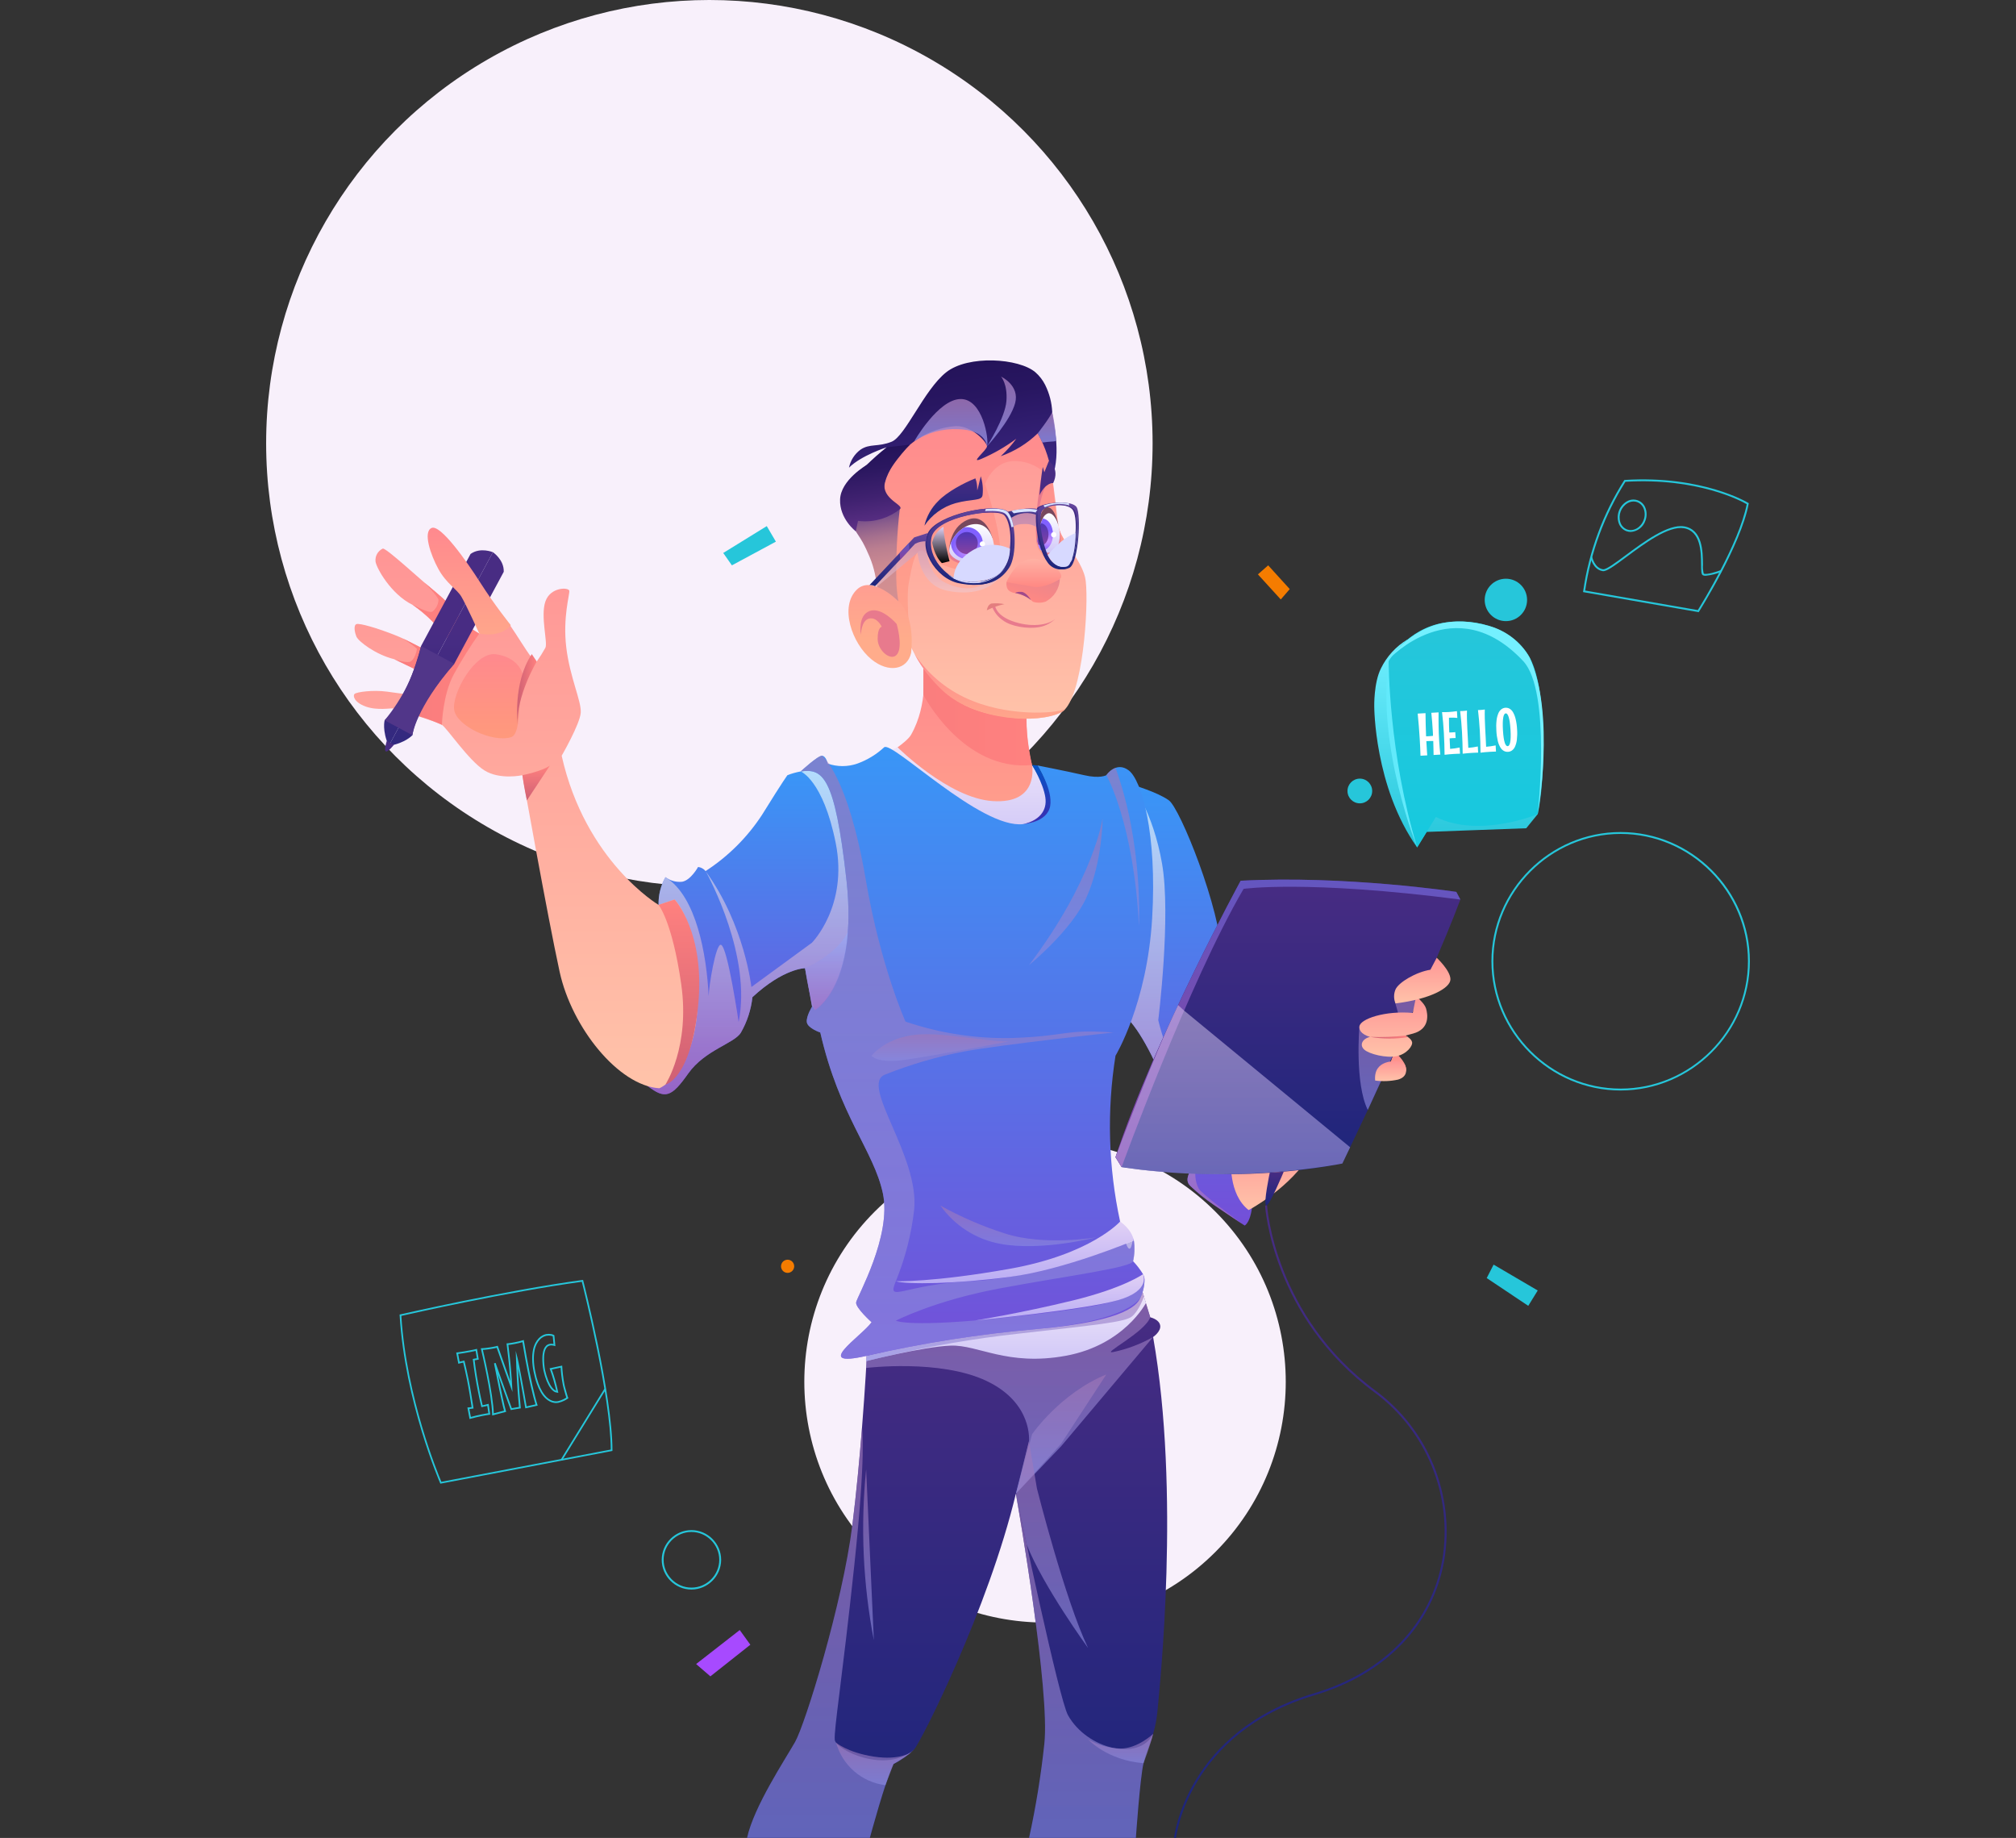 <?xml version="1.0" encoding="UTF-8" standalone="no"?><!DOCTYPE svg PUBLIC "-//W3C//DTD SVG 1.1//EN" "http://www.w3.org/Graphics/SVG/1.1/DTD/svg11.dtd"><svg width="100%" height="100%" viewBox="0 0 328 299" version="1.1" xmlns="http://www.w3.org/2000/svg" xmlns:xlink="http://www.w3.org/1999/xlink" xml:space="preserve" xmlns:serif="http://www.serif.com/" style="fill-rule:evenodd;clip-rule:evenodd;stroke-linejoin:round;stroke-miterlimit:2;"><rect x="0" y="0" width="328" height="299" fill="#333333" stroke="none"/><rect id="Mesa-de-trabajo1" serif:id="Mesa de trabajo1" x="0" y="0" width="328" height="299" style="fill:none;"/><clipPath id="_clip1"><rect x="0" y="0" width="328" height="299"/></clipPath><g clip-path="url(#_clip1)"><g id="Grupo_54391"><g id="Grupo_54385"><circle id="Elipse_4098" cx="115.413" cy="72.113" r="72.113" style="fill:#f8f0fb;"/><g id="Grupo_54369"><path id="Trazado_103572" d="M263.678,177.401c-11.532,-0.001 -21.022,-9.49 -21.022,-21.022c0,-11.533 9.49,-21.022 21.022,-21.022c11.531,-0 21.02,9.487 21.022,21.018c-0.011,11.529 -9.493,21.013 -21.022,21.026Zm-0,-41.739c-11.365,0 -20.716,9.352 -20.716,20.716c0,11.365 9.352,20.716 20.716,20.716c11.365,0 20.716,-9.351 20.716,-20.716c0,-0.001 0,-0.002 0,-0.003c-0.015,-11.359 -9.358,-20.7 -20.716,-20.713Z" style="fill:#26c6da;fill-rule:nonzero;"/></g><path id="Elipse_4099" d="M142.326,197.091c15.288,-15.288 40.111,-15.288 55.399,-0c15.287,15.287 15.287,40.111 -0,55.398c-15.288,15.288 -40.111,15.288 -55.399,0c-15.287,-15.287 -15.287,-40.111 0,-55.398Z" style="fill:#f8f0fb;"/><path id="Trazado_103573" d="M129.215,206c0,0.588 -0.484,1.072 -1.072,1.072c-0.588,-0 -1.071,-0.484 -1.071,-1.072c-0,-0.588 0.483,-1.072 1.071,-1.072c0.588,0 1.072,0.484 1.072,1.072Z" style="fill:#f57c00;fill-rule:nonzero;"/><g id="Grupo_54370"><path id="Trazado_103574" d="M112.492,258.585c-2.65,-0.002 -4.83,-2.183 -4.83,-4.833c0,-2.652 2.182,-4.833 4.834,-4.833c2.651,-0 4.833,2.181 4.833,4.833c-0.005,2.651 -2.186,4.83 -4.837,4.833Zm0,-9.366c-2.482,0.002 -4.524,2.045 -4.524,4.527c0,2.484 2.044,4.528 4.528,4.528c2.483,-0 4.527,-2.044 4.527,-4.528c-0.004,-2.483 -2.047,-4.525 -4.531,-4.527Z" style="fill:#26c6da;fill-rule:nonzero;"/></g><g id="Grupo_54373"><circle id="Elipse_4100" cx="245.006" cy="97.596" r="3.449" style="fill:#26c6da;"/><circle id="Elipse_4101" cx="221.243" cy="128.677" r="2.01" style="fill:#26c6da;"/><g id="Grupo_54372"><path id="Trazado_103575" d="M229.012,104.02c-1.879,1.119 -3.389,2.764 -4.343,4.732c-1.176,2.35 -1.08,6.196 -1.08,6.196c-0,0 -0,13.075 6.974,22.905l1.549,-2.518l16.204,-0.596l1.864,-2.296l-21.168,-28.423Z" style="fill:url(#_Linear2);fill-rule:nonzero;"/><path id="Trazado_103576" d="M230.569,137.853c0,-0 -5.01,-15.149 -4.641,-30.297c-0,0 2.924,-5.329 9.115,-6.268c5.622,-0.857 11.36,1.233 13.816,5.65c0,-0 1.872,2.834 2.181,11.078c0.353,9.421 -0.852,14.427 -0.852,14.427c-0,-0 -9.465,3.977 -16.573,0.463l-3.046,4.947Z" style="fill:url(#_Linear3);fill-rule:nonzero;"/><g id="Grupo_54371"><path id="Trazado_103577" d="M231.93,116.014c0.006,0.636 0.016,1.266 0.03,1.89c0.015,0.624 0.035,1.25 0.062,1.878c0.08,0 0.161,0 0.244,-0.004l0.245,-0.015c0.103,-0.006 0.207,-0.014 0.315,-0.023c0.107,-0.009 0.214,-0.021 0.323,-0.034c0,-0.141 -0.007,-0.28 -0.015,-0.416c-0.008,-0.136 -0.017,-0.276 -0.025,-0.42c-0.029,-0.487 -0.061,-0.972 -0.101,-1.455c-0.04,-0.482 -0.083,-0.969 -0.135,-1.457l1.182,-0.07c-0.011,0.775 -0.01,1.543 0.005,2.306c0.014,0.762 0.044,1.529 0.09,2.301c0.023,0.378 0.05,0.754 0.082,1.128c0.032,0.375 0.067,0.752 0.105,1.132l-1.095,0.065c-0.007,-0.382 -0.015,-0.763 -0.024,-1.141c-0.01,-0.378 -0.019,-0.757 -0.029,-1.137c-0.183,0 -0.365,0.002 -0.546,0.006c-0.181,0.004 -0.362,0.011 -0.542,0.02l-0.038,-0l0.061,0.99c0.013,0.224 0.026,0.445 0.039,0.663c0.013,0.218 0.029,0.437 0.049,0.658l-1.101,0.065c-0.012,-0.463 -0.028,-0.919 -0.05,-1.368c-0.022,-0.451 -0.047,-0.904 -0.073,-1.358c-0.082,-1.377 -0.193,-2.754 -0.332,-4.131l1.274,-0.073Z" style="fill:#fff;fill-rule:nonzero;"/><path id="Trazado_103578" d="M236.827,120.066c-0.099,0 -0.2,0.002 -0.303,0.004c-0.102,0.003 -0.205,0.007 -0.305,0.013c-0.062,0 -0.119,0.009 -0.184,0.016c-0.065,0.006 -0.122,0.011 -0.184,0.015l0.083,1.716c0.262,-0.021 0.517,-0.049 0.764,-0.084c0.246,-0.034 0.508,-0.08 0.785,-0.138l0.061,1.004c-0.18,0.004 -0.354,0.01 -0.522,0.017c-0.168,0.007 -0.335,0.015 -0.502,0.025c-0.249,0.015 -0.496,0.034 -0.739,0.055c-0.243,0.022 -0.494,0.05 -0.752,0.081c-0.007,-0.597 -0.018,-1.188 -0.035,-1.774c-0.017,-0.586 -0.044,-1.177 -0.079,-1.774c-0.034,-0.569 -0.075,-1.136 -0.123,-1.697c-0.047,-0.561 -0.106,-1.126 -0.175,-1.693c0.38,0.006 0.741,-0 1.084,-0.021c0.218,-0.013 0.434,-0.032 0.65,-0.056c0.215,-0.024 0.445,-0.053 0.691,-0.087l0.065,1.105c-0.2,-0.024 -0.398,-0.038 -0.592,-0.047c-0.195,-0.008 -0.389,-0.005 -0.581,0.006l-0.188,0.011c-0.008,0.403 -0.006,0.803 0.007,1.2c0.013,0.397 0.027,0.797 0.044,1.198c0.084,-0 0.168,-0 0.253,-0.006l0.262,-0.015l0.225,-0.013c0.077,-0.005 0.156,-0.013 0.235,-0.024l0.055,0.963Z" style="fill:#fff;fill-rule:nonzero;"/><path id="Trazado_103579" d="M240.492,122.437c-0.18,0.004 -0.354,0.009 -0.523,0.017c-0.168,0.008 -0.335,0.015 -0.501,0.025c-0.25,0.015 -0.497,0.034 -0.739,0.055c-0.243,0.022 -0.494,0.05 -0.753,0.081c-0.006,-0.597 -0.018,-1.188 -0.035,-1.774c-0.017,-0.586 -0.043,-1.177 -0.079,-1.774c-0.034,-0.569 -0.074,-1.136 -0.122,-1.697c-0.048,-0.561 -0.106,-1.126 -0.176,-1.693l0.242,-0l0.173,-0.011c0.102,-0.005 0.213,-0.014 0.333,-0.026c0.12,-0.012 0.241,-0.026 0.361,-0.043c-0.014,0.463 -0.014,0.95 0,1.46c0.014,0.51 0.034,1.025 0.061,1.547c0.026,0.52 0.054,1.039 0.083,1.556c0.029,0.517 0.053,1.016 0.072,1.498c0.262,-0.022 0.517,-0.051 0.764,-0.084c0.247,-0.034 0.509,-0.08 0.785,-0.138l0.054,1.001Z" style="fill:#fff;fill-rule:nonzero;"/><path id="Trazado_103580" d="M243.394,122.264c-0.18,0.005 -0.354,0.01 -0.523,0.018c-0.169,0.007 -0.336,0.015 -0.502,0.025c-0.25,0.014 -0.496,0.033 -0.739,0.055c-0.245,0.022 -0.494,0.05 -0.752,0.081c-0.006,-0.597 -0.018,-1.188 -0.035,-1.775c-0.017,-0.586 -0.044,-1.178 -0.079,-1.774c-0.034,-0.571 -0.075,-1.136 -0.123,-1.696c-0.048,-0.56 -0.106,-1.125 -0.175,-1.694l0.24,0l0.173,-0.01c0.103,-0.006 0.214,-0.016 0.334,-0.027c0.12,-0.012 0.24,-0.026 0.361,-0.044c-0.014,0.464 -0.014,0.951 0,1.461c0.014,0.511 0.035,1.026 0.061,1.547c0.026,0.52 0.054,1.039 0.083,1.556c0.029,0.517 0.053,1.016 0.072,1.498c0.263,-0.022 0.518,-0.05 0.764,-0.084c0.247,-0.035 0.508,-0.081 0.785,-0.139l0.055,1.002Z" style="fill:#fff;fill-rule:nonzero;"/><path id="Trazado_103581" d="M246.829,118.677c0.041,0.549 0.029,1.1 -0.034,1.646c-0.043,0.384 -0.142,0.759 -0.293,1.114c-0.106,0.254 -0.278,0.476 -0.497,0.642c-0.19,0.136 -0.414,0.215 -0.647,0.228c-0.232,0.015 -0.463,-0.034 -0.669,-0.14c-0.238,-0.133 -0.436,-0.327 -0.573,-0.562c-0.197,-0.332 -0.342,-0.693 -0.429,-1.069c-0.128,-0.544 -0.206,-1.1 -0.231,-1.659c-0.041,-0.565 -0.03,-1.133 0.032,-1.697c0.042,-0.395 0.142,-0.782 0.296,-1.149c0.107,-0.26 0.279,-0.488 0.501,-0.661c0.188,-0.139 0.413,-0.221 0.647,-0.234c0.233,-0.014 0.465,0.038 0.669,0.15c0.24,0.142 0.437,0.346 0.57,0.591c0.194,0.346 0.337,0.718 0.425,1.105c0.13,0.556 0.208,1.124 0.233,1.695Zm-1.071,0.061c-0.03,-0.502 -0.071,-0.925 -0.122,-1.27c-0.039,-0.283 -0.101,-0.562 -0.184,-0.835c-0.044,-0.165 -0.12,-0.32 -0.222,-0.457c-0.056,-0.08 -0.147,-0.129 -0.244,-0.13c-0.1,0.013 -0.187,0.073 -0.235,0.161c-0.086,0.149 -0.143,0.312 -0.168,0.482c-0.05,0.282 -0.077,0.567 -0.082,0.854c-0.011,0.349 -0.002,0.772 0.027,1.268c0.029,0.493 0.069,0.907 0.122,1.239c0.038,0.271 0.098,0.538 0.18,0.799c0.044,0.155 0.12,0.299 0.223,0.423c0.062,0.074 0.154,0.117 0.251,0.116c0.095,-0.012 0.179,-0.068 0.227,-0.151c0.085,-0.141 0.142,-0.296 0.167,-0.459c0.051,-0.269 0.079,-0.543 0.085,-0.817c0.012,-0.334 0.004,-0.74 -0.025,-1.22l0,-0.003Z" style="fill:#fff;fill-rule:nonzero;"/></g><path id="Trazado_103582" d="M225.928,107.554c-0,-0 -0,15.148 4.641,30.297c0,0.002 -6.617,-16.307 -4.641,-30.297Z" style="fill:#62eafb;fill-rule:nonzero;"/><path id="Trazado_103583" d="M225.928,107.274c-0,-0 10.743,-11.643 21.902,0.282c4.598,4.913 2.355,24.887 2.355,24.887c-0,-0 2.936,-16.205 -1.329,-25.505c-1.447,-2.527 -3.844,-4.375 -6.656,-5.133c-5.69,-1.602 -11.453,-0.781 -16.272,5.469Z" style="fill:#74f0ff;fill-rule:nonzero;"/></g></g><path id="Trazado_103584" d="M204.661,93.439l3.718,4.08l1.46,-1.685l-3.51,-3.864l-1.668,1.469Z" style="fill:#f57c00;fill-rule:nonzero;"/><path id="Trazado_103585" d="M243.006,205.727l7.18,4.209l-1.54,2.496l-6.759,-4.518l1.119,-2.187Z" style="fill:#26c6da;fill-rule:nonzero;"/><path id="Trazado_103586" d="M117.669,89.957l7.083,-4.371l1.484,2.529l-7.158,3.855l-1.409,-2.013Z" style="fill:#26c6da;fill-rule:nonzero;"/><path id="Trazado_103587" d="M113.258,270.705l7.094,-5.53l1.728,2.389l-6.503,5.145l-2.319,-2.004Z" style="fill:#a74aff;fill-rule:nonzero;"/><g id="Grupo_54377"><g id="Grupo_54374"><path id="Trazado_103588" d="M276.381,99.586l-0.101,-0.018l-18.721,-3.246l0.021,-0.147c0.923,-6.413 3.194,-12.559 6.664,-18.032l0.042,-0.061l0.073,-0.005c12.661,-0.779 20.006,3.689 20.081,3.732l0.088,0.056l-0.019,0.102c-1.279,6.742 -8.006,17.421 -8.075,17.529l-0.053,0.09Zm-18.476,-3.515l18.327,3.178c0.64,-1.025 6.703,-10.863 7.957,-17.23c-0.87,-0.501 -7.982,-4.343 -19.735,-3.64c-3.388,5.378 -5.619,11.404 -6.55,17.692l0.001,0Z" style="fill:#26c6da;fill-rule:nonzero;"/></g><g id="Grupo_54375"><path id="Trazado_103589" d="M265.306,86.535c-0.243,0.001 -0.485,-0.044 -0.713,-0.13c-0.591,-0.233 -1.048,-0.718 -1.246,-1.322c-0.438,-1.338 0.123,-2.812 1.338,-3.521c0.324,-0.194 0.694,-0.297 1.071,-0.297c0.908,0 1.716,0.593 1.988,1.459c0.221,0.65 0.204,1.358 -0.048,1.997c-0.349,1.035 -1.299,1.756 -2.39,1.814Zm0.471,-4.955c-0.331,0.003 -0.656,0.09 -0.944,0.253c-1.085,0.637 -1.585,1.953 -1.198,3.15c0.168,0.519 0.56,0.937 1.067,1.139c1.026,0.392 2.243,-0.285 2.707,-1.507c0.226,-0.571 0.242,-1.203 0.045,-1.785c-0.169,-0.519 -0.56,-0.937 -1.067,-1.139c-0.195,-0.075 -0.401,-0.114 -0.61,-0.114l0,0.003Z" style="fill:#26c6da;fill-rule:nonzero;"/></g><g id="Grupo_54376"><path id="Trazado_103590" d="M277.512,93.663c-0.143,0.004 -0.286,-0.016 -0.422,-0.061c-0.312,-0.116 -0.317,-0.696 -0.325,-1.747c-0.018,-2.039 -0.046,-5.453 -2.793,-5.922c-2.491,-0.426 -6.449,2.515 -9.34,4.663c-2.068,1.537 -3.277,2.403 -3.862,2.316c-1.591,-0.227 -2.009,-2.176 -2.026,-2.258l0.299,-0.061c0.005,0.017 0.393,1.82 1.77,2.018c0.504,0.07 2.023,-1.059 3.637,-2.258c2.936,-2.181 6.958,-5.169 9.573,-4.72c2.998,0.514 3.03,4.087 3.048,6.222c-0.043,0.493 0.001,0.99 0.129,1.468c0.544,0.202 2.187,-0.35 2.775,-0.579l0.11,0.285c-0.823,0.333 -1.689,0.547 -2.573,0.634Z" style="fill:#26c6da;fill-rule:nonzero;"/></g></g><g id="Grupo_54384"><g id="Grupo_54378"><path id="Trazado_103591" d="M71.648,241.365l-0.044,-0.099c-0.057,-0.131 -5.726,-13.218 -6.584,-27.299l-0.007,-0.116l0.113,-0.026c0.168,-0.038 16.931,-3.865 29.615,-5.594l0.122,-0.016l0.03,0.117c0.048,0.184 4.751,18.591 4.751,27.592l-0,0.113l-0.111,0.021l-27.885,5.307Zm-6.349,-27.298c0.839,13.337 5.987,25.757 6.512,26.991l27.559,-5.243c-0.038,-8.63 -4.311,-25.707 -4.711,-27.296c-12.11,1.658 -27.873,5.208 -29.36,5.548Z" style="fill:#26c6da;fill-rule:nonzero;"/></g><g id="Grupo_54382"><g id="Grupo_54379"><path id="Trazado_103592" d="M76.397,230.849l-0.355,-1.879l0.153,-0.011c0.112,-0.008 0.224,-0.019 0.336,-0.034c0.068,-0.009 0.135,-0.017 0.203,-0.025c-0.113,-0.718 -0.227,-1.432 -0.342,-2.141c-0.122,-0.753 -0.258,-1.514 -0.406,-2.264c-0.101,-0.502 -0.207,-0.997 -0.319,-1.486l-0.31,-1.346c-0.083,0.017 -0.167,0.037 -0.252,0.056c-0.13,0.032 -0.262,0.065 -0.396,0.102l-0.143,0.038l-0.343,-1.824l0.143,-0.019c0.381,-0.05 0.759,-0.106 1.138,-0.169c0.379,-0.062 0.757,-0.132 1.137,-0.206l0.412,-0.082c0.133,-0.027 0.269,-0.059 0.406,-0.096l0.145,-0.038l0.293,1.747l-0.129,0.026c-0.116,0.023 -0.229,0.044 -0.343,0.061c-0.067,0.011 -0.136,0.022 -0.205,0.035c0.102,0.847 0.223,1.695 0.358,2.522c0.143,0.871 0.302,1.755 0.477,2.631c0.14,0.713 0.298,1.438 0.468,2.157c0.114,-0.023 0.229,-0.048 0.347,-0.076c0.162,-0.037 0.324,-0.076 0.487,-0.122l0.148,-0.039l0.258,1.762l-0.135,0.02c-0.196,0.029 -0.393,0.061 -0.588,0.093c-0.195,0.033 -0.391,0.07 -0.585,0.109c-0.322,0.064 -0.642,0.134 -0.961,0.211c-0.319,0.076 -0.637,0.158 -0.954,0.244l-0.143,0.043Zm-0.03,-1.63l0.244,1.285c0.273,-0.075 0.547,-0.145 0.821,-0.21c0.322,-0.077 0.646,-0.148 0.971,-0.212c0.196,-0.04 0.394,-0.076 0.593,-0.11c0.153,-0.026 0.306,-0.051 0.46,-0.075l-0.175,-1.191c-0.117,0.029 -0.233,0.057 -0.348,0.083c-0.164,0.038 -0.325,0.073 -0.484,0.104l-0.128,0.025l-0.031,-0.127c-0.183,-0.765 -0.352,-1.537 -0.501,-2.296c-0.175,-0.877 -0.336,-1.764 -0.478,-2.638c-0.142,-0.874 -0.269,-1.767 -0.375,-2.66l-0.016,-0.122l0.123,-0.025c0.114,-0.023 0.228,-0.043 0.341,-0.062c0.067,-0.009 0.134,-0.021 0.201,-0.033l-0.2,-1.191c-0.093,0.023 -0.187,0.044 -0.279,0.061l-0.411,0.082c-0.383,0.076 -0.765,0.145 -1.146,0.208c-0.334,0.055 -0.669,0.105 -1.004,0.151l0.236,1.252c0.089,-0.024 0.176,-0.046 0.262,-0.066c0.133,-0.031 0.263,-0.061 0.392,-0.085l0.13,-0.026l0.367,1.607c0.112,0.489 0.218,0.987 0.319,1.494c0.149,0.752 0.286,1.516 0.408,2.272c0.122,0.756 0.245,1.517 0.367,2.282l0.022,0.142l-0.142,0.015c-0.113,0.013 -0.227,0.026 -0.339,0.04c-0.066,0.012 -0.133,0.019 -0.2,0.026Z" style="fill:#26c6da;fill-rule:nonzero;"/></g><g id="Grupo_54380"><path id="Trazado_103593" d="M80.072,230.27l-0,-0.173c-0.009,-0.428 -0.042,-0.904 -0.099,-1.426c-0.057,-0.538 -0.129,-1.092 -0.212,-1.647c-0.087,-0.578 -0.184,-1.162 -0.289,-1.74c-0.106,-0.588 -0.214,-1.159 -0.324,-1.713c-0.113,-0.567 -0.221,-1.098 -0.326,-1.59c-0.105,-0.493 -0.2,-0.924 -0.284,-1.294c-0.102,-0.432 -0.193,-0.828 -0.275,-1.189l-0.036,-0.16l0.164,-0.007c0.159,-0.007 0.324,-0.018 0.497,-0.034c0.172,-0.017 0.343,-0.038 0.51,-0.061c0.168,-0.024 0.327,-0.049 0.484,-0.074c0.157,-0.026 0.297,-0.051 0.423,-0.077l0.23,-0.046c0.059,-0.011 0.117,-0.025 0.174,-0.041c0.051,-0.01 0.102,-0.022 0.151,-0.038l0.127,-0.04l1.455,4.12c0.218,0.617 0.408,1.15 0.569,1.597c-0.006,-0.083 -0.011,-0.167 -0.016,-0.251c-0.027,-0.404 -0.057,-0.803 -0.09,-1.198c-0.032,-0.395 -0.067,-0.78 -0.103,-1.157c-0.037,-0.376 -0.073,-0.734 -0.109,-1.065c-0.085,-0.786 -0.172,-1.546 -0.262,-2.281l-0.017,-0.138l0.138,-0.014c0.109,-0.012 0.228,-0.025 0.357,-0.041c0.113,-0.012 0.244,-0.031 0.398,-0.056c0.155,-0.025 0.323,-0.057 0.508,-0.094c0.184,-0.036 0.383,-0.08 0.596,-0.129c0.212,-0.05 0.428,-0.109 0.657,-0.18l0.149,-0.046l0.025,0.155c0.306,1.835 0.591,3.437 0.856,4.764c0.194,0.972 0.374,1.823 0.537,2.531c0.163,0.707 0.302,1.284 0.419,1.746c0.136,0.534 0.263,0.984 0.379,1.335l0.046,0.143l-2.01,0.452l-0.025,-0.141c-0.134,-0.751 -0.268,-1.516 -0.401,-2.295c-0.061,-0.326 -0.124,-0.675 -0.19,-1.046c-0.065,-0.367 -0.133,-0.741 -0.203,-1.118c-0.069,-0.378 -0.14,-0.755 -0.213,-1.133c-0.048,-0.254 -0.096,-0.501 -0.143,-0.742c0.022,0.54 0.05,1.128 0.085,1.763c0.038,0.706 0.086,1.453 0.144,2.24c0.057,0.796 0.122,1.58 0.2,2.337l0.014,0.127l-1.642,0.281l-0.038,-0.107c-0.27,-0.74 -0.533,-1.469 -0.79,-2.187c-0.257,-0.717 -0.501,-1.399 -0.734,-2.045c-0.183,-0.511 -0.356,-0.992 -0.517,-1.444l0.137,0.69c0.104,0.528 0.212,1.06 0.324,1.595c0.112,0.534 0.218,1.038 0.319,1.512c0.101,0.471 0.197,0.895 0.287,1.272c0.087,0.367 0.165,0.659 0.231,0.863l0.045,0.137l-2.287,0.598Zm-1.51,-10.672c0.073,0.317 0.152,0.66 0.238,1.031c0.087,0.37 0.179,0.803 0.285,1.297c0.106,0.495 0.215,1.024 0.327,1.591c0.11,0.554 0.219,1.125 0.326,1.713c0.105,0.579 0.203,1.167 0.29,1.748c0.083,0.558 0.156,1.116 0.214,1.658c0.049,0.46 0.081,0.889 0.094,1.278l1.67,-0.435c-0.061,-0.195 -0.122,-0.445 -0.194,-0.745c-0.091,-0.378 -0.187,-0.804 -0.288,-1.278c-0.102,-0.474 -0.209,-0.979 -0.32,-1.515c-0.112,-0.535 -0.22,-1.067 -0.324,-1.596l-0.507,-2.556l0.262,-0.071c0.142,0.408 0.311,0.888 0.507,1.439c0.196,0.552 0.41,1.152 0.643,1.8c0.232,0.645 0.477,1.327 0.734,2.045c0.245,0.682 0.495,1.376 0.751,2.08l1.162,-0.2c-0.072,-0.722 -0.135,-1.469 -0.189,-2.219c-0.058,-0.788 -0.106,-1.536 -0.144,-2.244c-0.039,-0.707 -0.07,-1.356 -0.092,-1.946c-0.023,-0.589 -0.041,-1.07 -0.053,-1.444l-0.043,-1.272l0.311,1.233c0.047,0.187 0.092,0.385 0.133,0.596l0.131,0.657c0.069,0.348 0.14,0.71 0.212,1.089c0.072,0.377 0.144,0.756 0.214,1.133c0.069,0.378 0.137,0.752 0.203,1.121c0.066,0.369 0.128,0.718 0.189,1.046c0.125,0.731 0.251,1.449 0.376,2.154l1.44,-0.323c-0.104,-0.334 -0.218,-0.74 -0.338,-1.21c-0.119,-0.471 -0.257,-1.045 -0.42,-1.753c-0.164,-0.708 -0.345,-1.563 -0.538,-2.539c-0.257,-1.292 -0.536,-2.846 -0.831,-4.619c-0.184,0.053 -0.357,0.099 -0.526,0.139c-0.216,0.05 -0.417,0.095 -0.604,0.132c-0.187,0.036 -0.36,0.069 -0.516,0.095c-0.157,0.025 -0.296,0.045 -0.412,0.061l-0.221,0.025c0.084,0.694 0.165,1.41 0.245,2.148c0.036,0.335 0.071,0.691 0.109,1.068c0.037,0.378 0.071,0.764 0.104,1.162c0.033,0.399 0.061,0.796 0.09,1.203c0.028,0.406 0.05,0.799 0.069,1.182l0.047,0.891l-0.31,-0.837c-0.21,-0.564 -0.506,-1.389 -0.889,-2.474l-1.37,-3.876l-0.04,0.008c-0.06,0.018 -0.121,0.033 -0.183,0.044l-0.231,0.046c-0.128,0.026 -0.272,0.052 -0.431,0.078c-0.16,0.026 -0.323,0.052 -0.49,0.075c-0.167,0.023 -0.344,0.044 -0.52,0.061c-0.122,0.009 -0.238,0.018 -0.352,0.025Z" style="fill:#26c6da;fill-rule:nonzero;"/></g><g id="Grupo_54381"><path id="Trazado_103594" d="M90.47,228.242c-0.088,-0.001 -0.175,-0.006 -0.263,-0.015c-0.251,-0.032 -0.495,-0.105 -0.722,-0.218c-0.277,-0.14 -0.531,-0.321 -0.754,-0.537c-0.284,-0.277 -0.53,-0.592 -0.73,-0.935c-0.262,-0.447 -0.48,-0.918 -0.652,-1.407c-0.226,-0.64 -0.403,-1.296 -0.529,-1.962c-0.139,-0.665 -0.217,-1.341 -0.233,-2.019c-0.012,-0.519 0.031,-1.037 0.129,-1.547c0.075,-0.395 0.207,-0.778 0.391,-1.135c0.147,-0.281 0.332,-0.54 0.55,-0.77c0.18,-0.186 0.388,-0.342 0.618,-0.462c0.176,-0.091 0.363,-0.159 0.556,-0.203c0.15,-0.024 0.301,-0.038 0.452,-0.041c0.14,0.002 0.279,0.015 0.417,0.038c0.151,0.025 0.296,0.077 0.428,0.155l0.062,0.035l0.172,1.774l-0.191,-0.052c-0.127,-0.036 -0.257,-0.06 -0.389,-0.07c-0.105,-0.007 -0.211,-0.001 -0.315,0.018c-0.168,0.031 -0.323,0.112 -0.443,0.235c-0.129,0.136 -0.229,0.297 -0.295,0.473c-0.079,0.209 -0.133,0.427 -0.163,0.649c-0.035,0.24 -0.052,0.483 -0.053,0.725c-0.004,0.651 0.054,1.301 0.173,1.94c0.123,0.563 0.291,1.116 0.502,1.652c0.083,0.201 0.181,0.409 0.289,0.616c0.102,0.191 0.22,0.373 0.352,0.544c0.116,0.151 0.253,0.284 0.406,0.395c0.077,0.055 0.162,0.098 0.251,0.129c-0.125,-0.562 -0.266,-1.12 -0.421,-1.662c-0.175,-0.612 -0.376,-1.233 -0.597,-1.84l-0.053,-0.147l2.051,-0.443l0.009,0.16c0.01,0.18 0.024,0.385 0.042,0.612c0.017,0.227 0.042,0.472 0.074,0.734c0.031,0.262 0.068,0.53 0.112,0.812c0.043,0.281 0.092,0.564 0.148,0.846c0.012,0.061 0.034,0.151 0.064,0.265c0.031,0.115 0.066,0.245 0.104,0.39c0.039,0.146 0.079,0.29 0.123,0.441c0.043,0.151 0.083,0.292 0.122,0.425c0.039,0.132 0.072,0.244 0.102,0.34c0.016,0.058 0.037,0.115 0.062,0.17l0.052,0.104l-0.095,0.069c-0.171,0.126 -0.354,0.235 -0.546,0.327c-0.184,0.085 -0.344,0.155 -0.489,0.21c-0.167,0.059 -0.337,0.109 -0.509,0.149c-0.123,0.023 -0.246,0.034 -0.371,0.033Zm-1.183,-10.974c-0.136,0.003 -0.271,0.016 -0.405,0.037c-0.393,0.093 -0.751,0.298 -1.029,0.59c-0.201,0.21 -0.371,0.448 -0.506,0.707c-0.172,0.334 -0.296,0.691 -0.367,1.06c-0.093,0.491 -0.134,0.99 -0.122,1.489c0.016,0.661 0.093,1.32 0.229,1.967c0.123,0.653 0.296,1.295 0.517,1.921c0.166,0.471 0.376,0.926 0.628,1.357c0.188,0.321 0.418,0.616 0.684,0.877c0.203,0.197 0.434,0.362 0.686,0.489c0.199,0.1 0.413,0.165 0.634,0.193c0.182,0.022 0.366,0.017 0.546,-0.015c0.16,-0.038 0.318,-0.084 0.473,-0.139c0.135,-0.052 0.291,-0.118 0.464,-0.2c0.146,-0.069 0.285,-0.15 0.418,-0.241c-0.01,-0.029 -0.021,-0.062 -0.033,-0.103c-0.029,-0.096 -0.061,-0.209 -0.103,-0.343c-0.042,-0.134 -0.08,-0.276 -0.122,-0.429c-0.042,-0.153 -0.083,-0.299 -0.123,-0.443c-0.039,-0.143 -0.073,-0.272 -0.104,-0.392c-0.031,-0.119 -0.055,-0.215 -0.068,-0.281c-0.057,-0.286 -0.107,-0.572 -0.151,-0.856c-0.044,-0.285 -0.081,-0.559 -0.113,-0.821c-0.033,-0.262 -0.057,-0.511 -0.075,-0.743c-0.012,-0.168 -0.023,-0.321 -0.033,-0.462l-1.434,0.31c0.202,0.565 0.387,1.141 0.551,1.713c0.174,0.612 0.332,1.247 0.47,1.885l0.04,0.184l-0.189,-0.02c-0.206,-0.023 -0.404,-0.099 -0.572,-0.22c-0.175,-0.127 -0.331,-0.278 -0.464,-0.45c-0.142,-0.183 -0.268,-0.378 -0.376,-0.584c-0.114,-0.215 -0.216,-0.428 -0.302,-0.641c-0.218,-0.552 -0.39,-1.12 -0.516,-1.7c-0.124,-0.658 -0.184,-1.327 -0.179,-1.996c0.001,-0.255 0.019,-0.509 0.056,-0.761c0.032,-0.241 0.092,-0.478 0.179,-0.706c0.078,-0.21 0.199,-0.402 0.354,-0.564c0.157,-0.163 0.362,-0.272 0.585,-0.313c0.127,-0.024 0.257,-0.032 0.386,-0.022c0.085,0.006 0.17,0.017 0.253,0.034l-0.122,-1.244c-0.088,-0.043 -0.181,-0.073 -0.277,-0.088c-0.122,-0.021 -0.245,-0.033 -0.368,-0.036Z" style="fill:#26c6da;fill-rule:nonzero;"/></g></g><g id="Grupo_54383"><path id="Trazado_103595" d="M91.484,237.547l-0.232,-0.143l7.108,-11.534l0.232,0.144l-7.108,11.533Z" style="fill:#26c6da;fill-rule:nonzero;"/></g></g></g><g id="Grupo_54390"><path id="Trazado_103596" d="M205.986,170.667c-0,-0 -1.652,-0.498 -2.313,0.825c-0.661,1.323 -2.732,17.209 -2.155,21.676c0.576,4.468 2.233,2.815 2.233,2.815c0,-0 -0.164,2.646 -1.238,3.393l-0.007,-0.007c-0.025,-0.016 -0.049,-0.033 -0.072,-0.053c-0.026,-0.013 -0.061,-0.039 -0.098,-0.065l-0.007,-0c-0.636,-0.419 -2.836,-1.874 -4.868,-3.269c-1.35,-0.917 -2.623,-1.942 -3.806,-3.066c-1.183,-1.124 0.335,-2.646 0.335,-3.387c-0,-0.74 -5.3,-18.375 -10.508,-23.831c-4.861,-5.091 -0.085,-33.764 0.583,-37.635l0.079,-0.432c-0,-0 4.217,1.243 6.038,2.573c1.822,1.33 8.36,17.452 8.688,25.726c0.327,8.274 3.308,12.97 3.308,12.97c0.842,-0.382 1.81,-0.382 2.653,0l1.155,1.767Z" style="fill:url(#_Linear4);fill-rule:nonzero;"/><path id="Trazado_103597" d="M202.331,199.257c-0.636,-0.419 -2.837,-1.873 -4.868,-3.269c-1.35,-0.916 -2.623,-1.942 -3.806,-3.066c-1.183,-1.124 0.334,-2.646 0.334,-3.387c0,-0.74 -5.299,-18.375 -10.507,-23.831c-4.861,-5.09 -0.085,-33.763 0.583,-37.635l0.079,-0.432c-0,-0 3.433,4.304 4.919,12.866c1.487,8.562 -0.616,25.45 -0.616,25.45c0,0 2.974,13.652 10.298,13.901c-0,-0 -6.143,8.997 -3.721,13.508c0.463,0.859 6.185,5.1 7.305,5.895Z" style="fill:url(#_Linear5);fill-rule:nonzero;"/><path id="Trazado_103598" d="M188.325,278.276c-0.111,1.283 -0.35,2.551 -0.714,3.786l-0,0.007c-0.53,1.828 -1.199,3.197 -1.566,4.772c-0.576,2.483 -1.238,12.146 -1.238,12.146l-17.379,-0c1.108,-5.048 1.938,-10.152 2.485,-15.291c0.95,-8.549 -4.16,-38.014 -4.599,-40.536c-0.019,-0.112 -0.033,-0.17 -0.033,-0.17c-4.466,18.695 -15.434,40.378 -16.554,41.617c-0.991,0.95 -2.119,1.745 -3.348,2.358c-1.244,2.359 -3.854,12.021 -3.854,12.021l-19.979,-0c1.113,-5.11 6.203,-12.761 7.822,-15.617c1.618,-2.857 7.69,-22.345 9.308,-35.25c0.673,-5.378 1.192,-11.058 1.572,-15.86l0,-0.015c0.531,-6.708 0.786,-11.685 0.786,-11.685c5.084,-5.208 44.854,-10.344 44.854,-10.344l1.257,4.082c0,-0 1.422,0.305 1.612,1.303c0.189,0.998 -1.147,1.9 -1.147,1.9c4.462,25.317 1.081,56.682 0.715,60.776Z" style="fill:url(#_Linear6);fill-rule:nonzero;"/><path id="Trazado_103599" d="M140.921,222.54c0,-0 12.027,-1.483 19.599,2.117c7.571,3.599 6.891,9.805 6.891,9.805l-2.134,8.523l7.355,-7.695l14.981,-17.79c-2.012,1.138 -4.186,1.962 -6.447,2.441c-2.261,0.479 5.108,-3.165 5.978,-5.647l-1.257,-4.082l-44.967,9.605l0.001,2.723Z" style="fill:url(#_Linear7);fill-rule:nonzero;"/><path id="Trazado_103600" d="M200.3,188.662c-0,-0 -0.497,5.585 2.854,8.192c0,-0 6.889,-3.6 10.281,-9.474c3.393,-5.875 -13.135,1.282 -13.135,1.282Z" style="fill:url(#_Linear8);fill-rule:nonzero;"/><path id="Trazado_103601" d="M141.032,220.559l-0.113,0.864c-0,-0 9.289,-2.351 13.757,-2.517c4.469,-0.165 9.204,3.39 18.721,1.652c9.517,-1.738 13.055,-8.603 13.055,-8.603l-0.565,-1.74l-44.855,10.344Z" style="fill:url(#_Linear9);fill-rule:nonzero;"/><path id="Trazado_103602" d="M144.156,220.655c7.107,-1.662 14.308,-2.895 21.563,-3.694c12.541,-1.427 17.264,-1.862 18.438,-2.794c1.173,-0.931 1.963,-3.237 1.963,-3.237l-0.232,-0.717l-44.856,10.346l-0.113,0.864l3.237,-0.768Z" style="fill:url(#_Linear10);fill-rule:nonzero;"/><path id="Trazado_103603" d="M226.841,171.067c-0,0 1.92,1.556 1.933,2.893c0.012,1.337 -3.174,0.716 -3.174,0.716l1.241,-3.609Z" style="fill:url(#_Linear11);fill-rule:nonzero;"/><path id="Trazado_103604" d="M132.342,164.954l-1.363,-7.448c0,-0 -3.479,-0 -8.562,4.716c-0.219,2.023 -0.855,3.98 -1.867,5.745c-1.012,1.766 -5.857,2.824 -8.575,6.669c-2.718,3.845 -3.747,4.232 -6.584,2.05c-0.753,-0.576 -1.264,-2.535 -1.533,-5.2c-0.385,-4.884 -0.236,-9.796 0.446,-14.648c0.576,-4.099 1.526,-7.737 2.843,-9.629c-0.039,-1.578 0.348,-3.137 1.12,-4.514c0.061,0.039 0.122,0.079 0.183,0.123c0.748,0.5 1.648,0.72 2.542,0.622c1.408,-0.249 2.588,-2.404 2.588,-2.404c0.476,0.059 0.912,0.298 1.218,0.668c3.67,-2.376 6.802,-5.496 9.191,-9.157c3.557,-5.739 4.134,-6.446 4.134,-6.446c0.693,-0.266 1.41,-0.468 2.141,-0.603c1.067,-0.224 2.168,-0.228 3.236,-0.012c1.069,0.215 17.295,26.726 -1.158,39.468Z" style="fill:url(#_Linear12);fill-rule:nonzero;"/><path id="Trazado_103605" d="M169.169,127.634c0,-0 -2.156,-3.22 -2.155,-10.712l-16.783,-8.189c-0,0 0.844,5.781 -2,10.793c-0.752,1.324 -4.256,3.417 -4.256,3.417c0,-0 15.336,18.914 22.702,17.099c7.365,-1.815 5.886,-9.834 5.886,-9.834c0,0 -1.244,0.488 -3.394,-2.574Z" style="fill:url(#_Linear13);fill-rule:nonzero;"/><path id="Trazado_103606" d="M146.038,121.574c-0,0 8.312,8.285 15.468,8.749c7.664,0.498 6.4,-5.873 6.4,-5.873c0,-0 3.467,4.859 2.474,8.687c-0.993,3.828 -8.565,4.015 -14.398,1.469c-5.833,-2.547 -11.416,-12.431 -11.416,-12.431l1.472,-0.601Z" style="fill:url(#_Linear14);fill-rule:nonzero;"/><path id="Trazado_103607" d="M132.343,164.954l-1.363,-7.448c0,-0 -3.478,-0 -8.562,4.716c-0.219,2.023 -0.855,3.98 -1.867,5.745c-1.012,1.766 -5.857,2.824 -8.575,6.669c-2.718,3.845 -3.747,4.232 -6.583,2.05c-0.753,-0.576 -1.265,-2.535 -1.534,-5.2l0.446,-1.068l-0,-13.582c0.576,-4.099 1.526,-7.736 2.843,-9.629c-0.039,-1.578 0.348,-3.137 1.12,-4.514c0.061,0.04 0.122,0.079 0.184,0.123c4.814,3.138 6.516,12.371 6.847,19.239c0.046,-1.742 1.149,-8.486 1.986,-8.358c1.076,0.166 2.893,12.577 2.893,12.577c2.148,-10.645 -4.782,-23.484 -5.339,-24.507c6.334,8.752 7.409,18.801 7.409,18.801l9.845,-7.199c0,-0 5.928,-5.962 3.878,-16.22c-2.05,-10.259 -5.705,-11.654 -5.705,-11.654c1.066,-0.224 2.168,-0.229 3.236,-0.013c1.069,0.216 17.293,26.73 -1.159,39.472Z" style="fill:url(#_Linear15);fill-rule:nonzero;"/><path id="Trazado_103608" d="M173.461,115.174c-0.025,0.021 -0.047,0.046 -0.066,0.073c-0.206,0.26 -0.462,0.476 -0.753,0.635c-3.727,1.907 -13.651,1.407 -19.03,-3.308c-1.939,-1.755 -3.562,-3.831 -4.795,-6.138c-0.002,-0.009 -0.007,-0.018 -0.013,-0.026c-1.952,-3.557 -3.059,-7.252 -4.133,-9.807c-1.736,-4.133 -3.164,-11.057 -2.811,-15.06c0.328,-3.721 1.075,-6.865 6.126,-11.169c5.051,-4.304 17.458,-4.553 20.602,-0.249c3.144,4.304 3.059,13.986 3.806,16.135c0.747,2.148 3.393,4.716 4.14,7.612c0.68,2.679 -0.04,17.523 -3.073,21.302Z" style="fill:url(#_Linear16);fill-rule:nonzero;"/><path id="Trazado_103609" d="M173.496,88.339c-0,0 -0.161,2.585 -2.177,2.763c-1.58,0.14 -2.546,-2.192 -2.546,-2.192c0,-0 -0.281,-6.322 0.52,-9.434l0.752,-2.482c-1.44,-1.384 -3.396,-2.103 -5.389,-1.98c-3.226,0.284 -4.385,3.732 -4.385,3.732c0,0 2.865,8.198 2.452,12.154c-1.62,1.344 -3.706,1.997 -5.803,1.817c-2.388,-0.095 -4.652,-1.095 -6.331,-2.794c-1.678,-1.7 -2.299,2.684 -2.737,4.966c-0.525,2.725 0.379,11.357 0.379,11.357c0,-0 -2.896,-9.351 -3.682,-12.081c-0.787,-2.731 -2.235,-14.853 -1.366,-16.922c0.868,-2.069 3.374,-8.81 14.12,-10.134c10.746,-1.323 12.741,2.273 12.741,2.273l1.107,5.337l-0.005,2.753c-0,0 0.751,7.093 1.018,8.285c0.29,0.932 0.741,1.806 1.332,2.582Z" style="fill:url(#_Linear17);fill-rule:nonzero;"/><path id="Trazado_103610" d="M171.195,77.743c-0.296,-2.548 -1.098,-5.011 -2.359,-7.245c-1.715,1.66 -3.768,2.929 -6.02,3.721c0.934,-0.865 1.783,-1.817 2.535,-2.843c-1.763,1.314 -3.676,2.416 -5.699,3.281c-2.023,0.865 0.93,-1.428 0.93,-2.05c-0,-0.622 -2.359,-3.348 -5.09,-3.288c-4.445,0.332 -8.427,2.908 -10.552,6.826c-2.602,4.965 0.012,5.424 1.44,6.721c-0.417,3.754 -0.603,7.53 -0.556,11.307c0.029,1.394 0.172,2.783 0.428,4.153c0.039,0.19 0.084,0.367 0.13,0.537l-3.727,-3.406c-0.148,-1.919 -0.646,-3.795 -1.469,-5.536c-0.157,-0.373 -0.34,-0.759 -0.544,-1.162l-0.019,-0.033c-0.079,-0.157 -0.164,-0.314 -0.249,-0.478c-0.891,-1.665 -3.632,-4.778 -3.237,-7.947c0.372,-2.981 5.798,-5.541 7.121,-7.533c0,-0 -4.16,1.33 -6.131,3.315c0.239,-1.168 0.901,-2.207 1.857,-2.919c1.539,-1.054 2.836,-0.399 5.078,-1.303c2.242,-0.905 5.28,-8.438 8.876,-11.294c3.597,-2.857 11.858,-2.293 14.524,-0c0.652,0.571 1.188,1.263 1.578,2.037l0.007,0l-0,0.013c0.007,0.013 0.013,0.02 0.013,0.033c0.677,1.362 1.063,2.85 1.133,4.37c0.069,1.519 1.554,6.359 0.002,10.723Z" style="fill:url(#_Linear18);fill-rule:nonzero;"/><path id="Trazado_103611" d="M109.754,146.336l-2.607,0.869c0,-0 -11.915,-7.068 -15.763,-24.262c-0,-0 2.979,-5.154 3.103,-7.016c0.124,-1.862 -1.779,-5.751 -2.359,-10.633c-0.579,-4.882 0.58,-8.605 0.496,-9.185c-0.083,-0.58 -3.058,-0.661 -3.888,1.738c-0.83,2.4 0.414,6.703 -0,7.53c-0.428,0.77 -0.897,1.516 -1.407,2.234c-0.51,0.718 -4.386,-6.62 -5.544,-7.281c-1.159,-0.66 -2.979,2.582 -3.806,2.739c-0.827,0.158 -3.848,-4.021 -6.765,-6.441c-2.917,-2.42 -8.378,-7.509 -8.937,-7.386c-0.802,0.378 -1.278,1.229 -1.179,2.11c0.123,0.993 2.483,5.338 6.082,7.075c0,0 4.344,2.98 6.64,7.013c0,-0 -0.992,1.675 -1.675,1.738c-0.684,0.062 -4.592,-2.545 -7.695,-3.786c-3.103,-1.241 -5.958,-2.048 -6.455,-1.862c-0.497,0.186 -0.309,1.303 0,2.048c0.31,0.744 3.103,2.917 6.144,3.662c0,0 4.531,1.799 6.02,3.661c0,0 -0.183,1.862 -0.682,2.173c-0.5,0.31 -4.222,-0.249 -6.517,-0.559c-2.296,-0.31 -4.956,0.061 -5.271,0.373c-0.315,0.311 -0.066,1.364 1.796,2.047c1.862,0.683 4.099,0.249 4.466,0.311c0.367,0.062 7.137,2.172 7.943,2.669c0.807,0.496 4.344,5.784 6.892,7.397c2.547,1.614 6.203,0.796 6.203,0.796c0,-0 4.075,22.881 6.062,31.981c1.986,9.101 9.598,18.538 16.218,18.949c0,0 5.958,-2.317 6.289,-14.56c0.331,-12.244 -3.804,-16.142 -3.804,-16.142Z" style="fill:url(#_Linear19);fill-rule:nonzero;"/><path id="Trazado_103612" d="M181.492,171.74c-1.424,8.961 -1.171,18.109 0.747,26.977c1.919,8.868 1.985,1.362 2.234,3.098c0.001,0.012 0.003,0.023 0.007,0.033c0.135,1.107 0.091,2.229 -0.131,3.322c0.614,0.642 1.157,1.35 1.618,2.109c0.141,0.25 0.224,0.527 0.245,0.813c0.003,1.002 -0.207,1.993 -0.616,2.908c-0.41,0.915 -1.494,3.855 -17.008,5.215c-9.274,0.81 -18.48,2.261 -27.553,4.343c-9.073,2.082 -0.937,-3.098 0.773,-5.456c-0,-0 -2.64,-2.359 -2.516,-3.23c0.124,-0.871 5.837,-10.796 4.35,-17.746c-1.487,-6.951 -7.075,-12.591 -10.18,-26.157c0,-0 -2.07,-0.695 -2.194,-1.691c-0.124,-0.996 0.91,-2.607 0.91,-2.607l0.373,0.707c0,-0 7.075,-4.055 5.169,-21.185c-1.907,-17.131 -3.911,-18.171 -7.455,-17.694c0,0 2.824,-2.614 3.487,-2.555c0.664,0.059 0.911,1.278 0.911,1.278c1.561,0.542 3.26,0.542 4.821,-0c1.615,-0.582 3.096,-1.482 4.356,-2.647c1.26,-1.165 15.717,13.307 22.611,12.492c7.871,-0.931 2.32,-9.547 2.32,-9.547c0,-0 4.944,0.965 7.59,1.581c2.647,0.616 3.642,0 3.642,0c0,0 1.573,-2.339 3.642,-0.773c2.07,1.567 4.632,10.167 3.806,24.068c-0.825,13.9 -5.959,22.344 -5.959,22.344Z" style="fill:url(#_Linear20);fill-rule:nonzero;"/><path id="Trazado_103613" d="M154.64,88.062c-0.244,0.782 -0.313,1.608 -0.203,2.42c0.217,1.148 4.349,2.267 6.309,0.528c1.959,-1.738 -6.106,-2.948 -6.106,-2.948Z" style="fill:#e87a8d;fill-rule:nonzero;"/><path id="Trazado_103614" d="M237.6,146.337c-5.129,13.737 -19.201,42.948 -19.201,42.948c-18.532,3.557 -35.912,0.576 -35.912,0.576l-0.996,-1.605c6.453,-19.521 20.36,-44.978 20.36,-44.978c17.045,-0.91 35.086,1.815 35.086,1.815l0.663,1.244Z" style="fill:url(#_Linear21);fill-rule:nonzero;"/><path id="Trazado_103615" d="M221.172,167.004c0,0 -0.786,9.226 1.365,13.559l8.463,-18.464l-4.027,0.948l0.529,1.865c-2.279,0.003 -4.498,0.737 -6.33,2.092Z" style="fill:url(#_Linear22);fill-rule:nonzero;"/><path id="Trazado_103616" d="M230.399,162.099c-0,-0 1.346,1.071 1.613,1.945c0.29,0.951 0.662,3.344 -2.11,4.095l-1.241,0.331c0,0 0.91,0.414 1.076,1.035c0.165,0.62 -0.87,1.986 -2.525,2.317c-1.655,0.33 -4.427,-0.331 -5.254,-1.076c-0.828,-0.744 -0.29,-1.779 0.952,-2.068c-0,-0 -1.821,-0.409 -1.739,-1.674c0.083,-1.264 4.262,-2.63 8.688,-2.216l0.54,-2.689Z" style="fill:url(#_Linear23);fill-rule:nonzero;"/><path id="Trazado_103617" d="M169.169,89.292c0.49,0.671 1.348,0.972 2.15,0.755c1.482,-0.313 1.346,-2.885 1.074,-3.785c-0.271,-0.899 -3.201,2.196 -3.224,3.03Z" style="fill:#e87a8d;fill-rule:nonzero;"/><path id="Trazado_103618" d="M233.75,155.806c-0,0 2.234,2.073 2.234,3.501c0,1.427 -3.289,3.227 -8.937,3.931c-0.308,-0.727 -0.308,-1.549 0,-2.276c0.528,-1.179 3.352,-2.834 5.679,-3.207l1.024,-1.949Z" style="fill:url(#_Linear24);fill-rule:nonzero;"/><path id="Trazado_103619" d="M227.242,172.649c0,0 -3.835,-0.372 -3.504,3.133c1.239,0.166 2.498,0.114 3.719,-0.154c1.572,-0.455 1.365,-1.655 1.241,-2.068c-0.124,-0.413 -0.263,-0.745 -1.456,-0.911Z" style="fill:url(#_Linear25);fill-rule:nonzero;"/><path id="Trazado_103620" d="M150.403,85.517c0.356,-1.529 1.142,-2.925 2.264,-4.024c1.407,-1.457 4.125,-2.927 6.03,-3.67c0.214,0.567 0.312,1.172 0.289,1.778c-0.023,0.606 0.31,-1.096 0.58,-2.13c0.308,0.986 0.41,2.024 0.299,3.051c-0.11,1.027 -1.667,0.587 -4.404,1.334c-2.065,0.585 -3.858,1.882 -5.058,3.661Z" style="fill:url(#_Linear26);fill-rule:nonzero;"/><path id="Trazado_103621" d="M168.773,88.062c0,-0 0,-5.234 1.521,-5.524c1.272,-0.244 1.871,2.714 1.871,2.714l-3.392,2.81Z" style="fill:#77485e;fill-rule:nonzero;"/><path id="Trazado_103622" d="M154.437,89.551c0,0 -0.052,-3.676 2.959,-4.979c3.01,-1.303 4.053,2.922 4.053,2.922l-7.012,2.057Z" style="fill:#77485e;fill-rule:nonzero;"/><path id="Trazado_103623" d="M161.761,89.548c-0.085,0.766 -1.12,2.135 -3.353,2.135c-1.985,0 -3.977,-0.996 -3.97,-2.135c0.012,-0.439 0.11,-0.87 0.288,-1.271c0.449,-1.039 1.215,-1.911 2.188,-2.489c0.644,-0.4 1.4,-0.582 2.155,-0.518c2.404,0.249 2.771,3.518 2.692,4.278Z" style="fill:url(#_Linear27);fill-rule:nonzero;"/><path id="Trazado_103624" d="M172.433,86.947c0.033,1.703 -0.707,2.998 -2.004,2.974c-0.416,0.026 -0.823,-0.13 -1.114,-0.428c-0.205,-0.266 -0.346,-0.576 -0.413,-0.905c-0.046,-0.164 -0.091,-0.34 -0.131,-0.53c0.093,-0.988 0.282,-1.964 0.564,-2.915c0.088,-0.27 0.195,-0.532 0.321,-0.786c0.144,-0.363 0.421,-0.658 0.773,-0.826c1.008,-0.364 1.978,1.707 2.004,3.416Z" style="fill:url(#_Linear28);fill-rule:nonzero;"/><path id="Trazado_103625" d="M77.979,103.068c-1.5,2.108 -2.874,4.303 -4.116,6.574c-1.835,3.304 -1.966,8.271 -1.966,8.271c-1.305,-0.598 -2.654,-1.096 -4.034,-1.49c-1.427,-0.311 3.478,-7.882 3.478,-7.882l5.573,-6.139l1.065,0.666Z" style="fill:url(#_Linear29);fill-rule:nonzero;"/><path id="Trazado_103626" d="M159.888,88.342c-0,1.418 -1.167,2.585 -2.585,2.585c-1.417,-0 -2.584,-1.167 -2.584,-2.585c-0.001,-0.022 0.001,-0.044 0.007,-0.065c0.449,-1.039 1.215,-1.911 2.188,-2.489c0.135,-0.022 0.271,-0.033 0.408,-0.033c1.408,-0 2.566,1.158 2.566,2.565c-0,0.007 -0,0.015 -0,0.022Z" style="fill:url(#_Radial30);fill-rule:nonzero;"/><path id="Trazado_103627" d="M159.095,88.341c-0,-0 -0,-0 -0,0c-0,0.982 -0.808,1.79 -1.79,1.79c-0.982,0 -1.791,-0.808 -1.791,-1.79c0,-0.982 0.809,-1.79 1.791,-1.79c0.981,0 1.789,0.808 1.79,1.79Z" style="fill:url(#_Linear31);fill-rule:nonzero;"/><path id="Trazado_103628" d="M171.321,86.941c-0,1.428 -0.786,2.581 -1.756,2.581c-0.084,0.001 -0.167,-0.008 -0.249,-0.026c-0.205,-0.266 -0.347,-0.575 -0.413,-0.905c-0.046,-0.164 -0.092,-0.34 -0.131,-0.53c0.093,-0.988 0.282,-1.964 0.563,-2.915c0.089,-0.27 0.196,-0.532 0.322,-0.786c0.93,0.072 1.664,1.198 1.664,2.581Z" style="fill:url(#_Radial32);fill-rule:nonzero;"/><path id="Trazado_103629" d="M64.139,107.238c0,0 1.739,0.621 2.514,0.435c0.775,-0.186 1.179,-1.875 1.179,-2.086c-0,-0.211 -2.224,-1.691 -2.224,-1.691l2.814,1.418l2.762,-3.258c-1.071,-1.326 -2.331,-2.485 -3.74,-3.442c-1.41,-0.957 2.25,1.363 2.933,0.867c0.576,-0.465 0.927,-1.154 0.964,-1.893c0,-0.465 -2.3,-2.827 -2.3,-2.827c0,0 3.465,2.835 3.75,3.313c0.286,0.477 -1.638,7.358 -1.638,7.358l-3.741,3.383c-0,0 -2.248,-1.052 -3.273,-1.577Z" style="fill:url(#_Linear33);fill-rule:nonzero;"/><path id="Trazado_103630" d="M170.592,86.938c0,0.99 -0.544,1.789 -1.219,1.789c-0.166,-0.004 -0.329,-0.051 -0.471,-0.138c-0.046,-0.164 -0.092,-0.341 -0.131,-0.531c0.093,-0.987 0.281,-1.964 0.563,-2.915l0.039,0c0.675,0.003 1.219,0.808 1.219,1.795Z" style="fill:url(#_Linear34);fill-rule:nonzero;"/><path id="Trazado_103631" d="M169.395,77.783c-0,0 -1.388,7.362 -0.622,11.127c0,0 -0.446,-5.661 1.272,-9.694l-0.65,-1.433Z" style="fill:#e87a8d;fill-rule:nonzero;"/><path id="Trazado_103632" d="M169.124,80.552c0,0 0.166,-2.482 0.538,-4.592l0.249,0.869l0.721,-1.815c0,0 1.865,1.132 0.724,3.566c-0,-0 -1.197,-0.138 -2.232,1.972Z" style="fill:url(#_Linear35);fill-rule:nonzero;"/><path id="Trazado_103633" d="M161.906,98.57c-0,0 0.155,1.682 3.258,2.631c3.103,0.949 5.754,0.367 6.72,-0.71c-0.75,0.801 -1.74,1.338 -2.82,1.53c-1.821,0.331 -4.576,-0.099 -5.873,-1.096c-0.761,-0.509 -1.357,-1.228 -1.717,-2.069l0.432,-0.286Z" style="fill:#e87a8d;fill-rule:nonzero;"/><path id="Trazado_103634" d="M160.561,99.282c0.905,-0.455 1.864,-0.792 2.855,-1.002c-0.688,-0.138 -1.392,-0.173 -2.09,-0.103c-0.662,0.166 -0.765,1.105 -0.765,1.105Z" style="fill:#e37e7f;fill-rule:nonzero;"/><g id="Grupo_54386"><path id="Trazado_103635" d="M163.746,94.702c0,-0 2.151,-0 4.138,0.122c1.986,0.123 3.807,-0.122 4.551,-0.661c-0.04,1.579 -0.948,3.013 -2.359,3.723c-0.658,0.218 -1.369,0.218 -2.027,0c-0.754,-0.717 -1.705,-1.192 -2.731,-1.365c-1.025,-0.172 -1.654,-0.495 -1.572,-1.819Z" style="fill:url(#_Linear36);fill-rule:nonzero;"/><path id="Trazado_103636" d="M167.677,90.924c-2.565,0.359 -3.931,3.778 -3.931,3.778l4.841,0.827c1.381,-0.106 2.709,-0.577 3.848,-1.365c1.14,-0.788 -2.193,-3.6 -4.758,-3.24Z" style="fill:url(#_Linear37);fill-rule:nonzero;"/><path id="Trazado_103637" d="M165.163,96.463c0,-0 0.245,-0.225 1.035,-0.178c0.789,0.046 1.546,1.329 1.546,1.329c-0.755,-0.585 -1.641,-0.98 -2.581,-1.151Z" style="fill:#9f4a8b;fill-rule:nonzero;"/></g><g id="Grupo_54387"><path id="Trazado_103638" d="M76.559,90.117l-8.051,14.974c-0,0 -2.08,8.674 -5.929,12.086c0,0 -0.446,1.662 0.673,4.165l16.943,-31.507c0,-0 -2.024,-0.866 -3.636,0.282Z" style="fill:url(#_Linear38);fill-rule:nonzero;"/><path id="Trazado_103639" d="M81.958,93.021l-8.051,14.972c0,0 -6.09,6.516 -6.814,11.61c-0,0 -1.141,1.289 -3.844,1.738l16.943,-31.508c0,0 1.834,1.208 1.766,3.188Z" style="fill:url(#_Linear39);fill-rule:nonzero;"/><path id="Trazado_103640" d="M62.932,120.534l1.162,0.627c0,-0 -0.989,1.25 -1.325,1.07c-0.336,-0.181 0.163,-1.697 0.163,-1.697Z" style="fill:url(#_Linear40);fill-rule:nonzero;"/><path id="Trazado_103641" d="M62.579,117.176l4.514,2.427c-0,0 0.523,-4.363 6.814,-11.61l-5.399,-2.903c-0.984,4.443 -3.017,8.588 -5.929,12.086Z" style="fill:url(#_Linear41);fill-rule:nonzero;"/></g><path id="Trazado_103642" d="M83.108,101.706c0,-0 -2.647,-3.281 -4.964,-6.921c-2.318,-3.641 -6.492,-9.514 -7.923,-8.896c-1.43,0.618 -0.183,4.344 1.118,6.703c1.301,2.359 2.979,3.227 3.723,4.466c0.745,1.239 2.917,6.007 2.917,6.007c0,0 3.369,0.805 5.129,-1.359Z" style="fill:url(#_Linear42);fill-rule:nonzero;"/><path id="Trazado_103643" d="M206.585,190.777c0,-0 -1.052,5.021 -0.596,5.332c0.455,0.31 2.875,-5.507 2.875,-5.507l-2.279,0.175Z" style="fill:url(#_Linear43);fill-rule:nonzero;"/><g id="Grupo_54388"><path id="Trazado_103644" d="M191.339,299l-0.325,-0.033c0.017,-0.173 1.98,-17.31 22.834,-23.523c11.408,-3.399 18.995,-11.305 20.813,-21.693c1.729,-10.42 -2.546,-20.97 -11.041,-27.248c-16.631,-12.282 -17.786,-30.206 -17.795,-30.386l0.327,-0.018c0.01,0.178 1.162,17.954 17.663,30.14c8.594,6.352 12.918,17.026 11.168,27.568c-1.84,10.514 -9.509,18.515 -21.042,21.95c-20.646,6.15 -22.584,23.074 -22.602,23.243Z" style="fill:url(#_Linear44);fill-rule:nonzero;"/></g><path id="Trazado_103645" d="M145.99,97.659c0,0 -4.099,-4.085 -6.551,-1.774c-2.908,2.742 -0.852,8.785 2.365,11.394c2.795,2.268 5.805,1.666 6.424,-1.034c0.003,-0 0.856,-6.096 -2.238,-8.586Z" style="fill:url(#_Linear45);fill-rule:nonzero;"/><path id="Trazado_103646" d="M145.885,101.506c-0,-0 -2.414,-2.831 -4.405,-2.103c-1.991,0.728 -1.419,3.902 -1.419,3.902c-0,0 0.024,-2.325 1.315,-2.67c1.292,-0.345 2.085,1.323 2.085,1.323c0,-0 -0.691,0.057 -0.668,2.014c0.024,1.958 2.31,3.778 3.217,2.396c0.906,-1.381 -0.125,-4.862 -0.125,-4.862Z" style="fill:#e87a8d;fill-rule:nonzero;"/><path id="Trazado_103647" d="M160.271,88.496c0,0.238 -0.196,0.434 -0.434,0.434c-0.239,0 -0.435,-0.196 -0.435,-0.434c0,-0.238 0.196,-0.434 0.434,-0.434c0,-0 0.001,-0 0.001,-0c0.238,-0 0.434,0.196 0.434,0.434Z" style="fill:#fff;fill-rule:nonzero;"/><path id="Trazado_103648" d="M171.883,86.988c-0,0.001 -0,0.001 -0,0.001c-0,0.24 -0.198,0.438 -0.438,0.438c-0.24,0 -0.438,-0.198 -0.438,-0.438c-0,-0.24 0.198,-0.438 0.438,-0.438c0,0 0,0 0.001,0c0.239,0 0.437,0.198 0.437,0.437Z" style="fill:#fff;fill-rule:nonzero;"/><path id="Trazado_103649" d="M150.227,113.04c0,0 6.45,12.526 17.681,11.409c0,-0 -1.003,-4.392 -0.892,-7.525c0,-0 -5.231,-0.139 -9.107,-1.744c-4.367,-1.809 -7.676,-6.445 -7.676,-6.445l-0.006,4.305Z" style="fill:url(#_Linear46);fill-rule:nonzero;"/><path id="Trazado_103650" d="M83.107,119.94c-3.045,0.87 -8.705,-1.808 -9.2,-4.386c-0.496,-2.579 3.327,-9.557 6.74,-9.123c3.413,0.435 5.054,2.951 4.344,5.213c-0.813,2.595 -0.148,7.799 -1.884,8.296Z" style="fill:url(#_Linear47);fill-rule:nonzero;"/><path id="Trazado_103651" d="M87.329,107.61c-0,0 -3.393,5.648 -3.082,10.303c-0,-0 -0.891,-6.742 2.274,-11.502l0.808,1.199Z" style="fill:url(#_Linear48);fill-rule:nonzero;"/><path id="Trazado_103652" d="M84.992,126.105c-0,-0 3.165,-0.621 4.466,-1.552l-3.732,5.655c-0,0 -0.491,-2.258 -0.734,-4.103Z" style="fill:url(#_Linear49);fill-rule:nonzero;"/><path id="Trazado_103653" d="M107.147,147.205c0,0 2.211,2.613 3.683,12.868c1.471,10.255 -2.574,16.373 -2.574,16.373c0,-0 4.099,-0.776 5.323,-12.774c1.224,-11.999 -3.825,-17.335 -3.825,-17.335l-2.607,0.868Z" style="fill:url(#_Linear50);fill-rule:nonzero;"/><path id="Trazado_103654" d="M185.593,210.999c0,0 -1.493,3.854 -17.008,5.214c-9.273,0.811 -18.479,2.262 -27.552,4.344c-9.073,2.082 -0.937,-3.099 0.772,-5.457c0,0 -2.64,-2.358 -2.515,-3.229c0.124,-0.871 5.836,-10.796 4.35,-17.746c-1.487,-6.951 -7.075,-12.591 -10.18,-26.158c-0,0 -2.07,-0.694 -2.195,-1.69c-0.124,-0.996 0.911,-2.608 0.911,-2.608l0.373,0.708c-0,-0 7.075,-4.055 5.168,-21.186c-1.906,-17.13 -3.91,-18.17 -7.454,-17.693c-0,-0 2.823,-2.614 3.487,-2.555c-0,-0 4.205,3.16 7.106,20.145c2.43,14.226 6.472,23.107 6.472,23.107c5.562,1.893 11.413,2.796 17.287,2.668c9.317,-0.31 8.368,-1.485 16.55,-0.896c0,-0 -17.667,1.886 -24.369,3.098c-4.382,0.845 -8.675,2.103 -12.82,3.756c-4.145,1.653 5.676,13.222 4.749,22.032c-0.456,3.977 -1.458,7.873 -2.977,11.576c-1.518,3.704 1.169,0.46 12.561,-0.031c11.392,-0.492 26.164,-6.584 26.164,-6.584c0.001,0.011 0.003,0.023 0.007,0.033c0.202,1.103 0.157,2.238 -0.131,3.322c-0.289,1.083 -11.379,2.482 -21.886,4.466c-10.507,1.983 -16.712,5.214 -16.712,5.214c0,0 2.146,1.202 18.516,-0.581c16.371,-1.782 21.104,-2.865 21.936,-6.193l0.006,0.013c0.004,1.003 -0.206,1.995 -0.616,2.911Z" style="fill:url(#_Linear51);fill-rule:nonzero;"/><path id="Trazado_103655" d="M141.805,171.75c-0,0 1.943,-2.59 6.424,-3.321c4.48,-0.731 11.595,1.002 15.967,0.993c0,0 -12.232,2.317 -16.873,2.979c-4.641,0.662 -5.518,-0.651 -5.518,-0.651Z" style="fill:url(#_Linear52);fill-rule:nonzero;"/><path id="Trazado_103656" d="M180.005,126.101c0,0 4.466,7.823 5.296,24.537c0,0 0.743,-13.214 -3.807,-25.721c-0.605,0.234 -1.124,0.647 -1.489,1.184Z" style="fill:url(#_Linear53);fill-rule:nonzero;"/><path id="Trazado_103657" d="M179.385,133.137c0,-0 -1.358,9.817 -11.974,23.874c0,-0 6.947,-5.629 9.386,-11.089c2.588,-5.793 2.588,-12.785 2.588,-12.785Z" style="fill:url(#_Linear54);fill-rule:nonzero;"/><path id="Trazado_103658" d="M153.003,196.12c2.318,3.281 5.836,5.522 9.789,6.236c6.703,1.241 15.639,-1.075 15.639,-1.075c-0,-0 -8.606,1.489 -15.061,-0.663c-3.595,-1.154 -7.068,-2.661 -10.367,-4.498Z" style="fill:url(#_Linear55);fill-rule:nonzero;"/><path id="Trazado_103659" d="M130.979,157.506c0,-0 5.023,-2.074 6.959,-5.836c0,0 -0.297,9.317 -5.384,12.707c-0.74,-2.235 -1.268,-4.536 -1.575,-6.871Z" style="fill:url(#_Linear56);fill-rule:nonzero;"/><path id="Trazado_103660" d="M165.278,242.985l2.648,-9.682c-0,0 4.6,-6.662 12.064,-9.702l-7.356,11.274l-7.356,8.11Z" style="fill:url(#_Linear57);fill-rule:nonzero;"/><path id="Trazado_103661" d="M148.725,284.602c-0.99,0.95 -2.119,1.746 -3.347,2.359c-1.245,2.358 -3.855,12.02 -3.855,12.02l-19.977,0c1.113,-5.11 6.203,-12.761 7.822,-15.617c1.618,-2.857 7.69,-22.345 9.308,-35.25c0.673,-5.378 1.192,-11.057 1.572,-15.859c0.02,0.367 0.683,4.117 -1.25,22.341c-1.984,18.703 -3.342,26.783 -3.181,28.434c0.161,1.65 8.278,5.629 12.908,1.572Z" style="fill:url(#_Linear58);fill-rule:nonzero;"/><path id="Trazado_103662" d="M187.61,282.069c-0.53,1.828 -1.198,3.197 -1.565,4.772c-0.577,2.483 -1.239,12.146 -1.239,12.146l-17.378,-0c1.107,-5.048 1.936,-10.152 2.483,-15.29c0.95,-8.548 -4.161,-38.014 -4.599,-40.536c0.576,2.712 6.997,33.27 8.446,35.863c3.146,5.625 11.684,7.526 13.852,3.045Z" style="fill:url(#_Linear59);fill-rule:nonzero;"/><path id="Trazado_103663" d="M136.031,283.498c1.025,3.712 4.205,6.451 8.028,6.914l1.319,-3.452c0,-0 2.519,-1.534 2.934,-1.946c-0,0 -1.858,1.408 -6.14,0.748c-4.283,-0.66 -6.141,-2.264 -6.141,-2.264Z" style="fill:url(#_Linear60);fill-rule:nonzero;"/><path id="Trazado_103664" d="M177.032,282.954c0,0 3.012,3.386 9.013,3.884c-0,0 1.121,-2.927 1.565,-4.772c0,0 -2.508,2.386 -5.289,2.386c-1.861,-0.04 -3.682,-0.555 -5.289,-1.498Z" style="fill:url(#_Linear61);fill-rule:nonzero;"/><path id="Trazado_103665" d="M237.6,146.337c-25.076,-3.23 -35.269,-1.736 -35.269,-1.736c-8.972,15.356 -19.843,45.259 -19.843,45.259l-0.996,-1.604c6.453,-19.522 20.36,-44.978 20.36,-44.978c17.045,-0.911 35.087,1.814 35.087,1.814l0.661,1.245Z" style="fill:url(#_Linear62);fill-rule:nonzero;"/><path id="Trazado_103666" d="M228.661,168.47c-1.909,0.211 -3.831,0.28 -5.751,0.207c2.043,0.351 4.129,0.366 6.176,0.043l-0.425,-0.25Z" style="fill:url(#_Linear63);fill-rule:nonzero;"/><path id="Trazado_103667" d="M143.922,127.412c0.015,0.051 0.032,0.101 0.053,0.15c-0.025,-0.072 -0.045,-0.124 -0.053,-0.15Z" style="fill:url(#_Linear64);fill-rule:nonzero;"/><path id="Trazado_103668" d="M145.748,208.431c0,-0 6.057,0.196 18.519,-2.019c13.256,-2.359 17.972,-7.694 17.972,-7.694c-0,0 1.904,1.24 2.233,3.099c0,0 -11.246,4.747 -20.205,5.911c-8.96,1.165 -16.702,1.247 -18.519,0.703Z" style="fill:url(#_Linear65);fill-rule:nonzero;"/><path id="Trazado_103669" d="M158.661,214.817c0,-0 7.508,-1.207 15.886,-3.256c8.378,-2.049 11.422,-4.283 11.422,-4.283c-0,0 1.38,2.692 -4.121,4.249c-5.501,1.557 -23.187,3.29 -23.187,3.29Z" style="fill:url(#_Linear66);fill-rule:nonzero;"/><path id="Trazado_103670" d="M192.656,164.408l27.008,22.23l-1.265,2.643c0,-0 -17.045,3.513 -35.912,0.576l-0.996,-1.604c0,-0 6.092,-16.295 10.181,-24.749l0.984,0.904Z" style="fill:url(#_Linear67);fill-rule:nonzero;"/><path id="Trazado_103671" d="M140.921,239.012c-0.937,9.279 -0.516,18.646 1.25,27.803l-1.25,-27.803Z" style="fill:url(#_Linear68);fill-rule:nonzero;"/><path id="Trazado_103672" d="M168.711,242.157c-0,0 4.598,18.204 8.32,25.94c0,0 -7.328,-10.054 -9.992,-16.841l-1.729,-8.1l2.1,-8.696l1.301,7.697Z" style="fill:url(#_Linear69);fill-rule:nonzero;"/><path id="Trazado_103673" d="M168.774,124.52l-0.868,-0.071c0,0 1.791,2.866 2.164,5.224c0.373,2.358 -1.192,3.876 -3.616,4.395c-0,-0 3.906,-0.227 4.405,-2.916c0.499,-2.689 -2.085,-6.632 -2.085,-6.632Z" style="fill:url(#_Linear70);fill-rule:nonzero;"/><path id="Trazado_103674" d="M140.967,75.672c0,0 -4.16,2.397 -4.286,5.563c-0.126,3.165 2.552,5.204 2.552,5.204l0.367,-1.709c1.335,0.179 2.693,0.052 3.972,-0.371c1.015,-0.333 1.966,-0.839 2.81,-1.493c0.845,-0.655 -2.447,-1.439 -2.503,-3.831c-0.057,-2.393 4.172,-6.709 4.172,-6.709l-3.794,0.444c-1.148,0.907 -2.246,1.876 -3.29,2.902Z" style="fill:url(#_Linear71);fill-rule:nonzero;"/><path id="Trazado_103675" d="M160.582,72.607c-0,0 3.813,-4.136 4.581,-7.033c0.768,-2.896 -2.29,-4.303 -2.29,-4.303c0,0 1.081,1.204 0.87,3.972c-0.211,2.769 -3.161,7.364 -3.161,7.364Z" style="fill:url(#_Linear72);fill-rule:nonzero;"/><path id="Trazado_103676" d="M148.734,71.799c-0,0 3.876,-6.804 7.517,-6.886c3.641,-0.083 4.7,6.622 4.332,7.694c-0,0 -0.104,-2.654 -4.626,-2.785c-2.558,-0.139 -5.093,0.555 -7.223,1.977Z" style="fill:url(#_Linear73);fill-rule:nonzero;"/><path id="Trazado_103677" d="M168.836,70.498c0,0 1.995,-2.551 2.359,-3.478c0.283,1.27 0.481,2.557 0.593,3.854c0.112,1.296 0.288,0.747 -2.189,1.118l-0.763,-1.494Z" style="fill:url(#_Linear74);fill-rule:nonzero;"/><path id="Trazado_103678" d="M142.653,95.456l6.647,-5.535c-0,0 0.25,5.256 4.844,6.187c4.594,0.93 8.015,-0.571 9.271,-3.471c1.257,-2.901 1.488,-6.93 1.488,-6.93c0,-0 0.306,-0.469 1.774,-0.454c0.745,-0.05 1.485,0.159 2.094,0.591l-0,-2.499c-0,0 -3.045,-0.471 -4.364,0.602c0,0 0.453,8.058 -2.419,10.051c-2.871,1.994 -5.308,2.252 -8.385,0.692c-2.379,-1.205 -3.373,-5.044 -2.638,-7.264l-2.231,0.45l-6.37,7.482l0.289,0.098Z" style="fill:url(#_Linear75);fill-rule:nonzero;"/><g id="Grupo_54389"><path id="Trazado_103679" d="M163.881,83.408c-1.258,-1.67 -9.998,-0.092 -12.449,2.621c-2.452,2.713 0.691,8.084 4.58,8.852c4.548,0.896 6.682,-0.574 7.943,-2.495c1.33,-2.027 1.064,-7.466 -0.074,-8.978Zm-0.061,8.043c-1.022,2.826 -4.787,3.779 -7.954,2.937c-1.953,-0.519 -5.283,-3.549 -4.538,-6.963c0.745,-3.415 10.853,-4.886 12.085,-3.585c0.997,1.051 1.431,4.784 0.41,7.611l-0.003,-0Z" style="fill:url(#_Linear76);fill-rule:nonzero;"/><path id="Trazado_103680" d="M164.116,83.381c-1.257,-1.67 -9.997,-0.092 -12.449,2.621c-2.451,2.714 0.692,8.084 4.579,8.85c4.547,0.897 6.682,-0.573 7.942,-2.494c1.334,-2.026 1.066,-7.465 -0.072,-8.977Zm-0.061,8.043c-1.022,2.826 -4.786,3.779 -7.953,2.937c-1.953,-0.52 -5.284,-3.549 -4.539,-6.963c0.746,-3.415 10.853,-4.886 12.085,-3.585c0.997,1.051 1.432,4.784 0.41,7.613l-0.003,-0.002Z" style="fill:url(#_Linear77);fill-rule:nonzero;"/><path id="Trazado_103681" d="M174.911,82.524c-0.745,-1.227 -4.997,-0.759 -6.057,0c-0.688,0.49 -0.314,6.447 1.571,8.951c0.736,1.112 2.216,1.483 3.389,0.848c1.407,-0.993 1.841,-8.572 1.097,-9.799Zm-0.6,8.123c-0.583,1.615 -2.027,1.99 -3.444,0.678c-1.275,-1.18 -2.399,-6.957 -1.573,-8.21c0.69,-1.045 4.16,-1.362 5.154,-0.267c0.993,1.094 0.54,5.923 -0.137,7.799Z" style="fill:url(#_Linear78);fill-rule:nonzero;"/><path id="Trazado_103682" d="M175.174,82.524c-0.744,-1.227 -4.997,-0.759 -6.057,0c-0.687,0.49 -0.314,6.447 1.572,8.951c0.735,1.112 2.216,1.483 3.388,0.848c1.406,-0.993 1.841,-8.572 1.097,-9.799Zm-0.6,8.123c-0.583,1.615 -2.027,1.99 -3.444,0.678c-1.275,-1.18 -2.398,-6.957 -1.572,-8.21c0.69,-1.045 4.16,-1.362 5.153,-0.267c0.994,1.094 0.54,5.923 -0.137,7.799Z" style="fill:url(#_Linear79);fill-rule:nonzero;"/><path id="Trazado_103683" d="M164.54,84.226c1.261,-0.849 2.869,-1.001 4.266,-0.405c-0.024,-0.292 0.011,-0.587 0.105,-0.864c0.093,-0.278 -1.68,-0.499 -4.926,0.286c0.207,0.315 0.393,0.643 0.555,0.983Z" style="fill:url(#_Linear80);fill-rule:nonzero;"/><path id="Trazado_103684" d="M150.965,86.707l-2.231,0.72l-7.269,7.76c0.31,-0.027 0.621,0.033 0.899,0.172l6.512,-6.89c0.561,-0.301 1.195,-0.442 1.831,-0.407c-0.021,-0.465 0.067,-0.929 0.258,-1.355Z" style="fill:url(#_Linear81);fill-rule:nonzero;"/><path id="Trazado_103685" d="M147.878,88.341l0.066,1.114l-1.49,1.577l-0.071,-1.095l1.495,-1.596Z" style="fill:url(#_Linear82);fill-rule:nonzero;"/><path id="Trazado_103686" d="M164.557,83.112l0.382,0.398c0.725,-0.153 1.462,-0.24 2.203,-0.261c0.452,-0.041 0.908,0 1.346,0.123l0.283,-0.45c-1.402,-0.238 -2.839,-0.173 -4.214,0.19Z" style="fill:#d7e2ff;fill-rule:nonzero;"/><path id="Trazado_103687" d="M169.76,82.216l0.232,0.306c1.244,-0.58 2.658,-0.689 3.977,-0.306l-0.062,-0.349c-1.39,-0.205 -2.81,-0.085 -4.147,0.349Z" style="fill:#d7e2ff;fill-rule:nonzero;"/><path id="Trazado_103688" d="M160.271,83.15l0.118,-0.349c-0,-0 2.787,-0.293 3.544,0.482c0.758,0.774 0.971,2.424 0.971,2.424l-0.346,0.048c-0,0 -0.266,-1.749 -1.108,-2.264c-0.863,-0.526 -3.179,-0.341 -3.179,-0.341Z" style="fill:#d7e2ff;fill-rule:nonzero;"/><path id="Trazado_103689" d="M154.142,93.291c-0,0 1.468,1.83 4.816,1.55c1.931,-0.125 3.699,-1.139 4.782,-2.742c-1.129,1.569 -2.927,2.525 -4.858,2.585c-3.272,0.103 -4.74,-1.393 -4.74,-1.393Z" style="fill:#d7d9ff;fill-rule:nonzero;"/><path id="Trazado_103690" d="M171.13,91.325c-0,-0 0.91,1.018 1.934,0.879c0.662,-0.163 1.195,-0.657 1.407,-1.306c0.213,-0.648 -0.584,1.19 -1.67,1.128c-0.623,-0.023 -1.218,-0.272 -1.671,-0.701Z" style="fill:#d7d9ff;fill-rule:nonzero;"/><path id="Trazado_103691" d="M157.707,94.654c0.302,0.162 0.643,0.236 0.984,0.213c0.515,-0.015 1.021,-0.138 1.486,-0.36c-0.816,0.132 -1.644,0.181 -2.47,0.147Z" style="fill:#d7d9ff;fill-rule:nonzero;"/><path id="Trazado_103692" d="M171.901,91.91c0.47,0.162 0.98,0.162 1.45,0c0.304,-0.101 0.576,-0.282 0.785,-0.525c-0.026,0.44 -0.376,0.797 -0.816,0.832c-0.493,0.05 -0.99,-0.057 -1.419,-0.307Z" style="fill:#d7d9ff;fill-rule:nonzero;"/><path id="Trazado_103693" d="M155.147,94.112c0,-0 -0.122,-2.686 3.059,-4.561c1.864,-1.105 4.161,-1.21 6.118,-0.281c0.008,1.476 -0.572,2.896 -1.612,3.943c-1.713,1.603 -5.448,1.696 -7.565,0.899Z" style="fill:#d7d9ff;fill-rule:nonzero;"/><path id="Trazado_103694" d="M170.47,90.298c-0,0 2.141,-2.733 4.554,-3.591c-0,0 -0.051,3.698 -0.888,4.678c-0.836,0.979 -2.432,1.302 -3.666,-1.087Z" style="fill:#d7d9ff;fill-rule:nonzero;"/><path id="Trazado_103695" d="M151.658,88.258c0,-0 0.342,2.174 1.582,3.344l1.252,-0.299c-0,0 -0.972,-3.757 -0.993,-5.628c-0.932,0.582 -1.595,1.512 -1.841,2.583Z" style="fill:url(#_Linear83);fill-rule:nonzero;"/></g><path id="Trazado_103696" d="M173.396,115.247c-0.206,0.26 -0.462,0.476 -0.753,0.635c-3.728,1.907 -13.652,1.407 -19.03,-3.308c-1.94,-1.755 -3.562,-3.831 -4.795,-6.138c2.31,3.461 5.633,6.126 9.514,7.629c6.799,2.705 14.586,1.863 15.064,1.182Z" style="fill:url(#_Linear84);fill-rule:nonzero;"/></g></g></g><defs><linearGradient id="_Linear2" x1="0" y1="0" x2="1" y2="0" gradientUnits="userSpaceOnUse" gradientTransform="matrix(2.07166e-15,-33.833,33.833,2.07166e-15,236.883,137.853)"><stop offset="0" style="stop-color:#26c6da;stop-opacity:1"/><stop offset="1" style="stop-color:#71efff;stop-opacity:1"/></linearGradient><linearGradient id="_Linear3" x1="0" y1="0" x2="1" y2="0" gradientUnits="userSpaceOnUse" gradientTransform="matrix(2.25052e-15,-36.754,36.754,2.25052e-15,238.507,137.853)"><stop offset="0" style="stop-color:#16c9df;stop-opacity:1"/><stop offset="1" style="stop-color:#26c6da;stop-opacity:1"/></linearGradient><linearGradient id="_Linear4" x1="0" y1="0" x2="1" y2="0" gradientUnits="userSpaceOnUse" gradientTransform="matrix(4.39312e-15,-71.745,71.745,4.39312e-15,193.655,199.376)"><stop offset="0" style="stop-color:#744fd8;stop-opacity:1"/><stop offset="1" style="stop-color:#3996f7;stop-opacity:1"/></linearGradient><linearGradient id="_Linear5" x1="0" y1="0" x2="1" y2="0" gradientUnits="userSpaceOnUse" gradientTransform="matrix(4.38547e-15,-71.62,71.62,4.38547e-15,191.828,199.257)"><stop offset="0" style="stop-color:#9d68c2;stop-opacity:0.83"/><stop offset="1" style="stop-color:#ccedff;stop-opacity:0.83"/></linearGradient><linearGradient id="_Linear6" x1="0" y1="0" x2="1" y2="0" gradientUnits="userSpaceOnUse" gradientTransform="matrix(5.43567e-15,-88.771,88.771,5.43567e-15,155.721,298.987)"><stop offset="0" style="stop-color:#1c257b;stop-opacity:1"/><stop offset="1" style="stop-color:#482c83;stop-opacity:1"/></linearGradient><linearGradient id="_Linear7" x1="0" y1="0" x2="1" y2="0" gradientUnits="userSpaceOnUse" gradientTransform="matrix(2.00678e-15,-32.773,32.773,2.00678e-15,164.266,242.985)"><stop offset="0" style="stop-color:#8b8be0;stop-opacity:0.62"/><stop offset="1" style="stop-color:#a177b7;stop-opacity:0.62"/></linearGradient><linearGradient id="_Linear8" x1="0" y1="0" x2="1" y2="0" gradientUnits="userSpaceOnUse" gradientTransform="matrix(7.21905e-16,-11.79,11.79,7.21905e-16,207.084,196.854)"><stop offset="0" style="stop-color:#ffc2a9;stop-opacity:1"/><stop offset="0.02" style="stop-color:#ffc2a9;stop-opacity:1"/><stop offset="1" style="stop-color:#ff9595;stop-opacity:1"/></linearGradient><linearGradient id="_Linear9" x1="0" y1="0" x2="1" y2="0" gradientUnits="userSpaceOnUse" gradientTransform="matrix(6.86296e-16,-11.208,11.208,6.86296e-16,163.686,221.423)"><stop offset="0" style="stop-color:#d1c8f8;stop-opacity:1"/><stop offset="1" style="stop-color:#eee5f9;stop-opacity:1"/></linearGradient><linearGradient id="_Linear10" x1="0" y1="0" x2="1" y2="0" gradientUnits="userSpaceOnUse" gradientTransform="matrix(6.8637e-16,-11.209,11.209,6.8637e-16,163.519,221.423)"><stop offset="0" style="stop-color:#8b8be0;stop-opacity:0.62"/><stop offset="1" style="stop-color:#a177b7;stop-opacity:0.62"/></linearGradient><linearGradient id="_Linear11" x1="0" y1="0" x2="1" y2="0" gradientUnits="userSpaceOnUse" gradientTransform="matrix(2.29788e-16,-3.753,3.753,2.29788e-16,227.187,174.82)"><stop offset="0" style="stop-color:#ffa58b;stop-opacity:1"/><stop offset="0.02" style="stop-color:#ffa58b;stop-opacity:1"/><stop offset="1" style="stop-color:#ff898e;stop-opacity:1"/></linearGradient><linearGradient id="_Linear12" x1="0" y1="0" x2="1" y2="0" gradientUnits="userSpaceOnUse" gradientTransform="matrix(3.22616e-15,-52.687,52.687,3.22616e-15,122.381,178.014)"><stop offset="0" style="stop-color:#744fd8;stop-opacity:1"/><stop offset="1" style="stop-color:#3996f7;stop-opacity:1"/></linearGradient><linearGradient id="_Linear13" x1="0" y1="0" x2="1" y2="0" gradientUnits="userSpaceOnUse" gradientTransform="matrix(1.92461e-15,-31.431,31.431,1.92461e-15,158.33,140.165)"><stop offset="0" style="stop-color:#ffa58b;stop-opacity:1"/><stop offset="0.02" style="stop-color:#ffa58b;stop-opacity:1"/><stop offset="1" style="stop-color:#ff898e;stop-opacity:1"/></linearGradient><linearGradient id="_Linear14" x1="0" y1="0" x2="1" y2="0" gradientUnits="userSpaceOnUse" gradientTransform="matrix(9.01826e-16,-14.728,14.728,9.01826e-16,157.562,136.302)"><stop offset="0" style="stop-color:#d1c8f8;stop-opacity:1"/><stop offset="1" style="stop-color:#eee5f9;stop-opacity:1"/></linearGradient><linearGradient id="_Linear15" x1="0" y1="0" x2="1" y2="0" gradientUnits="userSpaceOnUse" gradientTransform="matrix(3.22639e-15,-52.691,52.691,3.22639e-15,122.487,178.014)"><stop offset="0" style="stop-color:#9d68c2;stop-opacity:0.83"/><stop offset="1" style="stop-color:#ccedff;stop-opacity:0.83"/></linearGradient><linearGradient id="_Linear16" x1="0" y1="0" x2="1" y2="0" gradientUnits="userSpaceOnUse" gradientTransform="matrix(3.0557e-15,-49.903,49.903,3.0557e-15,159.288,116.922)"><stop offset="0" style="stop-color:#ffc2a9;stop-opacity:1"/><stop offset="0.02" style="stop-color:#ffc2a9;stop-opacity:1"/><stop offset="1" style="stop-color:#ff9595;stop-opacity:1"/></linearGradient><linearGradient id="_Linear17" x1="0" y1="0" x2="1" y2="0" gradientUnits="userSpaceOnUse" gradientTransform="matrix(2.41433e-15,-39.429,39.429,2.41433e-15,158.205,106.246)"><stop offset="0" style="stop-color:#ffa58b;stop-opacity:1"/><stop offset="0.02" style="stop-color:#ffa58b;stop-opacity:1"/><stop offset="1" style="stop-color:#ff898e;stop-opacity:1"/></linearGradient><linearGradient id="_Linear18" x1="0" y1="0" x2="1" y2="0" gradientUnits="userSpaceOnUse" gradientTransform="matrix(-5.881,-37.175,37.175,-5.881,157.805,97.053)"><stop offset="0" style="stop-color:#d49092;stop-opacity:1"/><stop offset="0.13" style="stop-color:#d18e91;stop-opacity:1"/><stop offset="0.2" style="stop-color:#c98891;stop-opacity:1"/><stop offset="0.27" style="stop-color:#ba7e90;stop-opacity:1"/><stop offset="0.32" style="stop-color:#a6708e;stop-opacity:1"/><stop offset="0.37" style="stop-color:#8c5e8c;stop-opacity:1"/><stop offset="0.42" style="stop-color:#6c488a;stop-opacity:1"/><stop offset="0.46" style="stop-color:#462e87;stop-opacity:1"/><stop offset="0.47" style="stop-color:#3e2987;stop-opacity:1"/><stop offset="0.61" style="stop-color:#352177;stop-opacity:1"/><stop offset="0.85" style="stop-color:#281661;stop-opacity:1"/><stop offset="1" style="stop-color:#24135a;stop-opacity:1"/></linearGradient><linearGradient id="_Linear19" x1="0" y1="0" x2="1" y2="0" gradientUnits="userSpaceOnUse" gradientTransform="matrix(5.37609e-15,-87.798,87.798,5.37609e-15,85.575,177.038)"><stop offset="0" style="stop-color:#ffc2a9;stop-opacity:1"/><stop offset="0.02" style="stop-color:#ffc2a9;stop-opacity:1"/><stop offset="1" style="stop-color:#ff9595;stop-opacity:1"/></linearGradient><linearGradient id="_Linear20" x1="0" y1="0" x2="1" y2="0" gradientUnits="userSpaceOnUse" gradientTransform="matrix(6.09464e-15,-99.533,99.533,6.09464e-15,158.938,221.041)"><stop offset="0" style="stop-color:#744fd8;stop-opacity:1"/><stop offset="1" style="stop-color:#3996f7;stop-opacity:1"/></linearGradient><linearGradient id="_Linear21" x1="0" y1="0" x2="1" y2="0" gradientUnits="userSpaceOnUse" gradientTransform="matrix(2.93535e-15,-47.938,47.938,2.93535e-15,209.546,191.03)"><stop offset="0" style="stop-color:#1c257b;stop-opacity:1"/><stop offset="1" style="stop-color:#482c83;stop-opacity:1"/></linearGradient><linearGradient id="_Linear22" x1="0" y1="0" x2="1" y2="0" gradientUnits="userSpaceOnUse" gradientTransform="matrix(1.13059e-15,-18.464,18.464,1.13059e-15,226.016,180.563)"><stop offset="0" style="stop-color:#8b8be0;stop-opacity:0.62"/><stop offset="1" style="stop-color:#a177b7;stop-opacity:0.62"/></linearGradient><linearGradient id="_Linear23" x1="0" y1="0" x2="1" y2="0" gradientUnits="userSpaceOnUse" gradientTransform="matrix(6.00685e-16,-9.81,9.81,6.00685e-16,226.689,171.909)"><stop offset="0" style="stop-color:#ffc2a9;stop-opacity:1"/><stop offset="0.02" style="stop-color:#ffc2a9;stop-opacity:1"/><stop offset="1" style="stop-color:#ff9595;stop-opacity:1"/></linearGradient><linearGradient id="_Linear24" x1="0" y1="0" x2="1" y2="0" gradientUnits="userSpaceOnUse" gradientTransform="matrix(4.55045e-16,-7.431,7.431,4.55045e-16,231.4,163.238)"><stop offset="0" style="stop-color:#ffc2a9;stop-opacity:1"/><stop offset="0.02" style="stop-color:#ffc2a9;stop-opacity:1"/><stop offset="1" style="stop-color:#ff9595;stop-opacity:1"/></linearGradient><linearGradient id="_Linear25" x1="0" y1="0" x2="1" y2="0" gradientUnits="userSpaceOnUse" gradientTransform="matrix(1.98311e-16,-3.239,3.239,1.98311e-16,226.25,175.877)"><stop offset="0" style="stop-color:#ffc2a9;stop-opacity:1"/><stop offset="0.02" style="stop-color:#ffc2a9;stop-opacity:1"/><stop offset="1" style="stop-color:#ff9595;stop-opacity:1"/></linearGradient><linearGradient id="_Linear26" x1="0" y1="0" x2="1" y2="0" gradientUnits="userSpaceOnUse" gradientTransform="matrix(4.92694e-16,-8.046,8.046,4.92694e-16,155.156,85.517)"><stop offset="0" style="stop-color:#1c257b;stop-opacity:1"/><stop offset="1" style="stop-color:#482c83;stop-opacity:1"/></linearGradient><linearGradient id="_Linear27" x1="0" y1="0" x2="1" y2="0" gradientUnits="userSpaceOnUse" gradientTransform="matrix(3.93474e-16,-6.426,6.426,3.93474e-16,158.104,91.683)"><stop offset="0" style="stop-color:#d0c7f8;stop-opacity:1"/><stop offset="1" style="stop-color:#fff;stop-opacity:1"/></linearGradient><linearGradient id="_Linear28" x1="0" y1="0" x2="1" y2="0" gradientUnits="userSpaceOnUse" gradientTransform="matrix(3.94002e-16,-6.435,6.435,3.94002e-16,170.603,89.924)"><stop offset="0" style="stop-color:#d0c7f8;stop-opacity:1"/><stop offset="1" style="stop-color:#fff;stop-opacity:1"/></linearGradient><linearGradient id="_Linear29" x1="0" y1="0" x2="1" y2="0" gradientUnits="userSpaceOnUse" gradientTransform="matrix(81.403,0,0,81.403,-3.424,110.157)"><stop offset="0" style="stop-color:#cf6074;stop-opacity:1"/><stop offset="1" style="stop-color:#ff817f;stop-opacity:1"/></linearGradient><radialGradient id="_Radial30" cx="0" cy="0" r="1" gradientUnits="userSpaceOnUse" gradientTransform="matrix(2.529,0,0,2.529,157.386,89.391)"><stop offset="0" style="stop-color:#cf95ff;stop-opacity:1"/><stop offset="1" style="stop-color:#8161ff;stop-opacity:1"/></radialGradient><linearGradient id="_Linear31" x1="0" y1="0" x2="1" y2="0" gradientUnits="userSpaceOnUse" gradientTransform="matrix(2.19225e-16,-3.58,3.58,2.19225e-16,157.305,90.131)"><stop offset="0" style="stop-color:#8642a0;stop-opacity:1"/><stop offset="1" style="stop-color:#4e37b7;stop-opacity:1"/></linearGradient><radialGradient id="_Radial32" cx="0" cy="0" r="1" gradientUnits="userSpaceOnUse" gradientTransform="matrix(3.441,0,0,1.698,170.129,87.989)"><stop offset="0" style="stop-color:#cf95ff;stop-opacity:1"/><stop offset="1" style="stop-color:#8161ff;stop-opacity:1"/></radialGradient><linearGradient id="_Linear33" x1="0" y1="0" x2="1" y2="0" gradientUnits="userSpaceOnUse" gradientTransform="matrix(76.473,0,0,76.473,-3.653,101.788)"><stop offset="0" style="stop-color:#cf6074;stop-opacity:1"/><stop offset="1" style="stop-color:#ff817f;stop-opacity:1"/></linearGradient><linearGradient id="_Linear34" x1="0" y1="0" x2="1" y2="0" gradientUnits="userSpaceOnUse" gradientTransform="matrix(2.19412e-16,-3.583,3.583,2.19412e-16,169.681,88.727)"><stop offset="0" style="stop-color:#8642a0;stop-opacity:1"/><stop offset="1" style="stop-color:#4e37b7;stop-opacity:1"/></linearGradient><linearGradient id="_Linear35" x1="0" y1="0" x2="1" y2="0" gradientUnits="userSpaceOnUse" gradientTransform="matrix(2.17667e-15,35.548,-35.548,2.17667e-15,170.425,39.467)"><stop offset="0" style="stop-color:#1c257b;stop-opacity:1"/><stop offset="1" style="stop-color:#482c83;stop-opacity:1"/></linearGradient><linearGradient id="_Linear36" x1="0" y1="0" x2="1" y2="0" gradientUnits="userSpaceOnUse" gradientTransform="matrix(1.522,-4.656,4.656,1.522,167.148,97.591)"><stop offset="0" style="stop-color:#ff8883;stop-opacity:1"/><stop offset="1" style="stop-color:#e8868d;stop-opacity:1"/></linearGradient><linearGradient id="_Linear37" x1="0" y1="0" x2="1" y2="0" gradientUnits="userSpaceOnUse" gradientTransform="matrix(2.8394e-16,-4.637,4.637,2.8394e-16,168.206,95.529)"><stop offset="0" style="stop-color:#ff8883;stop-opacity:1"/><stop offset="1" style="stop-color:#ffb1a4;stop-opacity:1"/></linearGradient><linearGradient id="_Linear38" x1="0" y1="0" x2="1" y2="0" gradientUnits="userSpaceOnUse" gradientTransform="matrix(2.19003e-15,-35.766,35.766,2.19003e-15,77.115,138.557)"><stop offset="0" style="stop-color:#1c257b;stop-opacity:1"/><stop offset="1" style="stop-color:#482c83;stop-opacity:1"/></linearGradient><linearGradient id="_Linear39" x1="0" y1="0" x2="1" y2="0" gradientUnits="userSpaceOnUse" gradientTransform="matrix(2.18972e-15,-35.761,35.761,2.18972e-15,191.869,138.67)"><stop offset="0" style="stop-color:#1c257b;stop-opacity:1"/><stop offset="1" style="stop-color:#482c83;stop-opacity:1"/></linearGradient><linearGradient id="_Linear40" x1="0" y1="0" x2="1" y2="0" gradientUnits="userSpaceOnUse" gradientTransform="matrix(9.61539e-17,-1.57,1.57,9.61539e-17,78.631,139.568)"><stop offset="0" style="stop-color:#1c257b;stop-opacity:1"/><stop offset="1" style="stop-color:#482c83;stop-opacity:1"/></linearGradient><linearGradient id="_Linear41" x1="0" y1="0" x2="1" y2="0" gradientUnits="userSpaceOnUse" gradientTransform="matrix(8.23825e-16,-13.454,13.454,8.23825e-16,78.642,135.205)"><stop offset="0" style="stop-color:#6a4fac;stop-opacity:1"/><stop offset="1" style="stop-color:#513689;stop-opacity:1"/></linearGradient><linearGradient id="_Linear42" x1="0" y1="0" x2="1" y2="0" gradientUnits="userSpaceOnUse" gradientTransform="matrix(1.06345e-15,-17.367,17.367,1.06345e-15,76.346,103.211)"><stop offset="0" style="stop-color:#ffa58b;stop-opacity:1"/><stop offset="0.02" style="stop-color:#ffa58b;stop-opacity:1"/><stop offset="1" style="stop-color:#ff898e;stop-opacity:1"/></linearGradient><linearGradient id="_Linear43" x1="0" y1="0" x2="1" y2="0" gradientUnits="userSpaceOnUse" gradientTransform="matrix(3.3789e-16,-5.518,5.518,3.3789e-16,207.369,196.121)"><stop offset="0" style="stop-color:#1c257b;stop-opacity:1"/><stop offset="1" style="stop-color:#482c83;stop-opacity:1"/></linearGradient><linearGradient id="_Linear44" x1="0" y1="0" x2="1" y2="0" gradientUnits="userSpaceOnUse" gradientTransform="matrix(6.30088e-15,-102.901,102.901,6.30088e-15,213.19,299)"><stop offset="0" style="stop-color:#1c257b;stop-opacity:1"/><stop offset="1" style="stop-color:#482c83;stop-opacity:1"/></linearGradient><linearGradient id="_Linear45" x1="0" y1="0" x2="1" y2="0" gradientUnits="userSpaceOnUse" gradientTransform="matrix(8.64525e-16,-14.119,14.119,8.64525e-16,288.334,104.22)"><stop offset="0" style="stop-color:#ffac8b;stop-opacity:1"/><stop offset="0.02" style="stop-color:#ffac8b;stop-opacity:1"/><stop offset="1" style="stop-color:#ff9595;stop-opacity:1"/></linearGradient><linearGradient id="_Linear46" x1="0" y1="0" x2="1" y2="0" gradientUnits="userSpaceOnUse" gradientTransform="matrix(165.873,0,0,165.873,2.036,116.627)"><stop offset="0" style="stop-color:#cf6074;stop-opacity:1"/><stop offset="1" style="stop-color:#ff817f;stop-opacity:1"/></linearGradient><linearGradient id="_Linear47" x1="0" y1="0" x2="1" y2="0" gradientUnits="userSpaceOnUse" gradientTransform="matrix(8.38605e-16,-13.695,13.695,8.38605e-16,79.508,120.107)"><stop offset="0" style="stop-color:#ff997c;stop-opacity:1"/><stop offset="0.02" style="stop-color:#ff997c;stop-opacity:1"/><stop offset="1" style="stop-color:#ff898e;stop-opacity:1"/></linearGradient><linearGradient id="_Linear48" x1="0" y1="0" x2="1" y2="0" gradientUnits="userSpaceOnUse" gradientTransform="matrix(3.198,0,0,3.198,84.131,112.162)"><stop offset="0" style="stop-color:#cf6074;stop-opacity:1"/><stop offset="1" style="stop-color:#ff817f;stop-opacity:1"/></linearGradient><linearGradient id="_Linear49" x1="0" y1="0" x2="1" y2="0" gradientUnits="userSpaceOnUse" gradientTransform="matrix(3.46295e-16,-5.655,5.655,3.46295e-16,87.225,130.208)"><stop offset="0" style="stop-color:#cf6074;stop-opacity:1"/><stop offset="1" style="stop-color:#ff817f;stop-opacity:1"/></linearGradient><linearGradient id="_Linear50" x1="0" y1="0" x2="1" y2="0" gradientUnits="userSpaceOnUse" gradientTransform="matrix(1.84363e-15,-30.109,30.109,1.84363e-15,110.459,176.446)"><stop offset="0" style="stop-color:#cf6074;stop-opacity:1"/><stop offset="1" style="stop-color:#ff817f;stop-opacity:1"/></linearGradient><linearGradient id="_Linear51" x1="0" y1="0" x2="1" y2="0" gradientUnits="userSpaceOnUse" gradientTransform="matrix(6.00677e-15,-98.098,98.098,6.00677e-15,158.236,221.04)"><stop offset="0" style="stop-color:#8b8be0;stop-opacity:0.62"/><stop offset="1" style="stop-color:#a177b7;stop-opacity:0.62"/></linearGradient><linearGradient id="_Linear52" x1="0" y1="0" x2="1" y2="0" gradientUnits="userSpaceOnUse" gradientTransform="matrix(2.65643e-16,-4.338,4.338,2.65643e-16,153.001,172.587)"><stop offset="0" style="stop-color:#8b8be0;stop-opacity:0.62"/><stop offset="1" style="stop-color:#a177b7;stop-opacity:0.62"/></linearGradient><linearGradient id="_Linear53" x1="0" y1="0" x2="1" y2="0" gradientUnits="userSpaceOnUse" gradientTransform="matrix(1.575e-15,-25.722,25.722,1.575e-15,182.676,150.638)"><stop offset="0" style="stop-color:#8b8be0;stop-opacity:0.62"/><stop offset="1" style="stop-color:#a177b7;stop-opacity:0.62"/></linearGradient><linearGradient id="_Linear54" x1="0" y1="0" x2="1" y2="0" gradientUnits="userSpaceOnUse" gradientTransform="matrix(1.46186e-15,-23.874,23.874,1.46186e-15,173.398,157.011)"><stop offset="0" style="stop-color:#8b8be0;stop-opacity:0.62"/><stop offset="1" style="stop-color:#a177b7;stop-opacity:0.62"/></linearGradient><linearGradient id="_Linear55" x1="0" y1="0" x2="1" y2="0" gradientUnits="userSpaceOnUse" gradientTransform="matrix(4.04224e-16,-6.601,6.601,4.04224e-16,165.717,202.722)"><stop offset="0" style="stop-color:#8b8be0;stop-opacity:0.62"/><stop offset="1" style="stop-color:#a177b7;stop-opacity:0.62"/></linearGradient><linearGradient id="_Linear56" x1="0" y1="0" x2="1" y2="0" gradientUnits="userSpaceOnUse" gradientTransform="matrix(7.78076e-16,-12.707,12.707,7.78076e-16,134.459,164.377)"><stop offset="0" style="stop-color:#9d68c2;stop-opacity:0.5"/><stop offset="1" style="stop-color:#90aeff;stop-opacity:0.5"/></linearGradient><linearGradient id="_Linear57" x1="0" y1="0" x2="1" y2="0" gradientUnits="userSpaceOnUse" gradientTransform="matrix(1.18693e-15,-19.384,19.384,1.18693e-15,172.634,242.985)"><stop offset="0" style="stop-color:#8b8be0;stop-opacity:0.62"/><stop offset="1" style="stop-color:#a177b7;stop-opacity:0.62"/></linearGradient><linearGradient id="_Linear58" x1="0" y1="0" x2="1" y2="0" gradientUnits="userSpaceOnUse" gradientTransform="matrix(4.08582e-15,-66.727,66.727,4.08582e-15,135.136,298.981)"><stop offset="0" style="stop-color:#8b8be0;stop-opacity:0.62"/><stop offset="1" style="stop-color:#a177b7;stop-opacity:0.62"/></linearGradient><linearGradient id="_Linear59" x1="0" y1="0" x2="1" y2="0" gradientUnits="userSpaceOnUse" gradientTransform="matrix(3.41833e-15,-55.825,55.825,3.41833e-15,176.461,298.987)"><stop offset="0" style="stop-color:#8b8be0;stop-opacity:0.62"/><stop offset="1" style="stop-color:#a177b7;stop-opacity:0.62"/></linearGradient><linearGradient id="_Linear60" x1="0" y1="0" x2="1" y2="0" gradientUnits="userSpaceOnUse" gradientTransform="matrix(4.23315e-16,-6.913,6.913,4.23315e-16,142.171,290.412)"><stop offset="0" style="stop-color:#8b8be0;stop-opacity:0.62"/><stop offset="1" style="stop-color:#a177b7;stop-opacity:0.62"/></linearGradient><linearGradient id="_Linear61" x1="0" y1="0" x2="1" y2="0" gradientUnits="userSpaceOnUse" gradientTransform="matrix(2.922e-16,-4.772,4.772,2.922e-16,182.321,286.838)"><stop offset="0" style="stop-color:#8b8be0;stop-opacity:0.62"/><stop offset="1" style="stop-color:#a177b7;stop-opacity:0.62"/></linearGradient><linearGradient id="_Linear62" x1="0" y1="0" x2="1" y2="0" gradientUnits="userSpaceOnUse" gradientTransform="matrix(2.86376e-15,-46.769,46.769,2.86376e-15,209.546,189.86)"><stop offset="0" style="stop-color:#8642a0;stop-opacity:1"/><stop offset="1" style="stop-color:#6456c0;stop-opacity:1"/></linearGradient><linearGradient id="_Linear63" x1="0" y1="0" x2="1" y2="0" gradientUnits="userSpaceOnUse" gradientTransform="matrix(6.175,0,0,6.175,222.91,168.711)"><stop offset="0" style="stop-color:#cf6074;stop-opacity:1"/><stop offset="1" style="stop-color:#ff817f;stop-opacity:1"/></linearGradient><linearGradient id="_Linear64" x1="0" y1="0" x2="1" y2="0" gradientUnits="userSpaceOnUse" gradientTransform="matrix(5.17307e-15,84.483,-84.483,5.17307e-15,143.948,42.929)"><stop offset="0" style="stop-color:#9d68c2;stop-opacity:0.83"/><stop offset="1" style="stop-color:#ccedff;stop-opacity:0.83"/></linearGradient><linearGradient id="_Linear65" x1="0" y1="0" x2="1" y2="0" gradientUnits="userSpaceOnUse" gradientTransform="matrix(6.1456e-16,-10.037,10.037,6.1456e-16,165.11,208.755)"><stop offset="0" style="stop-color:#b9acf4;stop-opacity:1"/><stop offset="1" style="stop-color:#e1d1f5;stop-opacity:1"/></linearGradient><linearGradient id="_Linear66" x1="0" y1="0" x2="1" y2="0" gradientUnits="userSpaceOnUse" gradientTransform="matrix(4.61601e-16,-7.539,7.539,4.61601e-16,172.392,214.817)"><stop offset="0" style="stop-color:#b9acf4;stop-opacity:1"/><stop offset="1" style="stop-color:#e1d1f5;stop-opacity:1"/></linearGradient><linearGradient id="_Linear67" x1="0" y1="0" x2="1" y2="0" gradientUnits="userSpaceOnUse" gradientTransform="matrix(1.68539e-15,-27.524,27.524,1.68539e-15,200.578,191.028)"><stop offset="0" style="stop-color:#b9acf4;stop-opacity:0.5"/><stop offset="1" style="stop-color:#e1d1f5;stop-opacity:0.5"/></linearGradient><linearGradient id="_Linear68" x1="0" y1="0" x2="1" y2="0" gradientUnits="userSpaceOnUse" gradientTransform="matrix(1.70244e-15,-27.803,27.803,1.70244e-15,141.303,266.815)"><stop offset="0" style="stop-color:#8b8be0;stop-opacity:0.62"/><stop offset="1" style="stop-color:#a177b7;stop-opacity:0.62"/></linearGradient><linearGradient id="_Linear69" x1="0" y1="0" x2="1" y2="0" gradientUnits="userSpaceOnUse" gradientTransform="matrix(2.05967e-15,-33.637,33.637,2.05967e-15,171.171,268.097)"><stop offset="0" style="stop-color:#8b8be0;stop-opacity:0.62"/><stop offset="1" style="stop-color:#a177b7;stop-opacity:0.62"/></linearGradient><linearGradient id="_Linear70" x1="0" y1="0" x2="1" y2="0" gradientUnits="userSpaceOnUse" gradientTransform="matrix(5.8897e-16,-9.619,9.619,5.8897e-16,168.688,134.068)"><stop offset="0" style="stop-color:#3d2cb0;stop-opacity:1"/><stop offset="1" style="stop-color:#0355c7;stop-opacity:1"/></linearGradient><linearGradient id="_Linear71" x1="0" y1="0" x2="1" y2="0" gradientUnits="userSpaceOnUse" gradientTransform="matrix(-1.99,-12.561,12.561,-1.99,143.728,85.733)"><stop offset="0" style="stop-color:#5e3187;stop-opacity:1"/><stop offset="0.38" style="stop-color:#412271;stop-opacity:1"/><stop offset="0.76" style="stop-color:#2b1760;stop-opacity:1"/><stop offset="1" style="stop-color:#24135a;stop-opacity:1"/></linearGradient><linearGradient id="_Linear72" x1="0" y1="0" x2="1" y2="0" gradientUnits="userSpaceOnUse" gradientTransform="matrix(6.94125e-16,-11.336,11.336,6.94125e-16,162.934,72.607)"><stop offset="0" style="stop-color:#8b8be0;stop-opacity:0.84"/><stop offset="1" style="stop-color:#a177b7;stop-opacity:0.84"/></linearGradient><linearGradient id="_Linear73" x1="0" y1="0" x2="1" y2="0" gradientUnits="userSpaceOnUse" gradientTransform="matrix(4.712e-16,-7.695,7.695,4.712e-16,154.693,72.607)"><stop offset="0" style="stop-color:#8b8be0;stop-opacity:0.84"/><stop offset="1" style="stop-color:#a177b7;stop-opacity:0.84"/></linearGradient><linearGradient id="_Linear74" x1="0" y1="0" x2="1" y2="0" gradientUnits="userSpaceOnUse" gradientTransform="matrix(3.0445e-16,-4.972,4.972,3.0445e-16,170.339,71.992)"><stop offset="0" style="stop-color:#8b8be0;stop-opacity:0.84"/><stop offset="1" style="stop-color:#a177b7;stop-opacity:0.84"/></linearGradient><linearGradient id="_Linear75" x1="0" y1="0" x2="1" y2="0" gradientUnits="userSpaceOnUse" gradientTransform="matrix(8.04614e-16,-13.14,13.14,8.04614e-16,155.567,96.383)"><stop offset="0" style="stop-color:#f2c7cc;stop-opacity:0.62"/><stop offset="1" style="stop-color:#a177b7;stop-opacity:0.62"/></linearGradient><linearGradient id="_Linear76" x1="0" y1="0" x2="1" y2="0" gradientUnits="userSpaceOnUse" gradientTransform="matrix(1.542,-12.726,12.726,1.542,156.921,95.038)"><stop offset="0" style="stop-color:#1c257b;stop-opacity:1"/><stop offset="1" style="stop-color:#482c83;stop-opacity:1"/></linearGradient><linearGradient id="_Linear77" x1="0" y1="0" x2="1" y2="0" gradientUnits="userSpaceOnUse" gradientTransform="matrix(1.528,-12.724,12.724,1.528,157.157,95.01)"><stop offset="0" style="stop-color:#1c257b;stop-opacity:1"/><stop offset="1" style="stop-color:#65459c;stop-opacity:1"/></linearGradient><linearGradient id="_Linear78" x1="0" y1="0" x2="1" y2="0" gradientUnits="userSpaceOnUse" gradientTransform="matrix(1.293,-10.755,10.755,1.293,171.033,92.459)"><stop offset="0" style="stop-color:#1c257b;stop-opacity:1"/><stop offset="1" style="stop-color:#482c83;stop-opacity:1"/></linearGradient><linearGradient id="_Linear79" x1="0" y1="0" x2="1" y2="0" gradientUnits="userSpaceOnUse" gradientTransform="matrix(1.293,-10.755,10.755,1.293,171.296,92.459)"><stop offset="0" style="stop-color:#1c257b;stop-opacity:1"/><stop offset="1" style="stop-color:#65459c;stop-opacity:1"/></linearGradient><linearGradient id="_Linear80" x1="0" y1="0" x2="1" y2="0" gradientUnits="userSpaceOnUse" gradientTransform="matrix(0.217,-1.929,1.929,0.217,166.287,84.451)"><stop offset="0" style="stop-color:#1c257b;stop-opacity:1"/><stop offset="1" style="stop-color:#65459c;stop-opacity:1"/></linearGradient><linearGradient id="_Linear81" x1="0" y1="0" x2="1" y2="0" gradientUnits="userSpaceOnUse" gradientTransform="matrix(1.149,-9.543,9.543,1.149,145.635,95.748)"><stop offset="0" style="stop-color:#1c257b;stop-opacity:1"/><stop offset="1" style="stop-color:#65459c;stop-opacity:1"/></linearGradient><linearGradient id="_Linear82" x1="0" y1="0" x2="1" y2="0" gradientUnits="userSpaceOnUse" gradientTransform="matrix(1.64831e-16,-2.692,2.692,1.64831e-16,147.164,91.032)"><stop offset="0" style="stop-color:#8642a0;stop-opacity:1"/><stop offset="1" style="stop-color:#6456c0;stop-opacity:1"/></linearGradient><linearGradient id="_Linear83" x1="0" y1="0" x2="1" y2="0" gradientUnits="userSpaceOnUse" gradientTransform="matrix(3.62927e-16,-5.927,5.927,3.62927e-16,153.075,91.602)"><stop offset="0" style="stop-color:#000;stop-opacity:1"/><stop offset="1" style="stop-color:#e1d1f5;stop-opacity:1"/></linearGradient><linearGradient id="_Linear84" x1="0" y1="0" x2="1" y2="0" gradientUnits="userSpaceOnUse" gradientTransform="matrix(6.42088e-16,-10.486,10.486,6.42088e-16,161.107,116.922)"><stop offset="0" style="stop-color:#ffa58b;stop-opacity:1"/><stop offset="0.02" style="stop-color:#ffa58b;stop-opacity:1"/><stop offset="1" style="stop-color:#ff898e;stop-opacity:1"/></linearGradient></defs></svg>